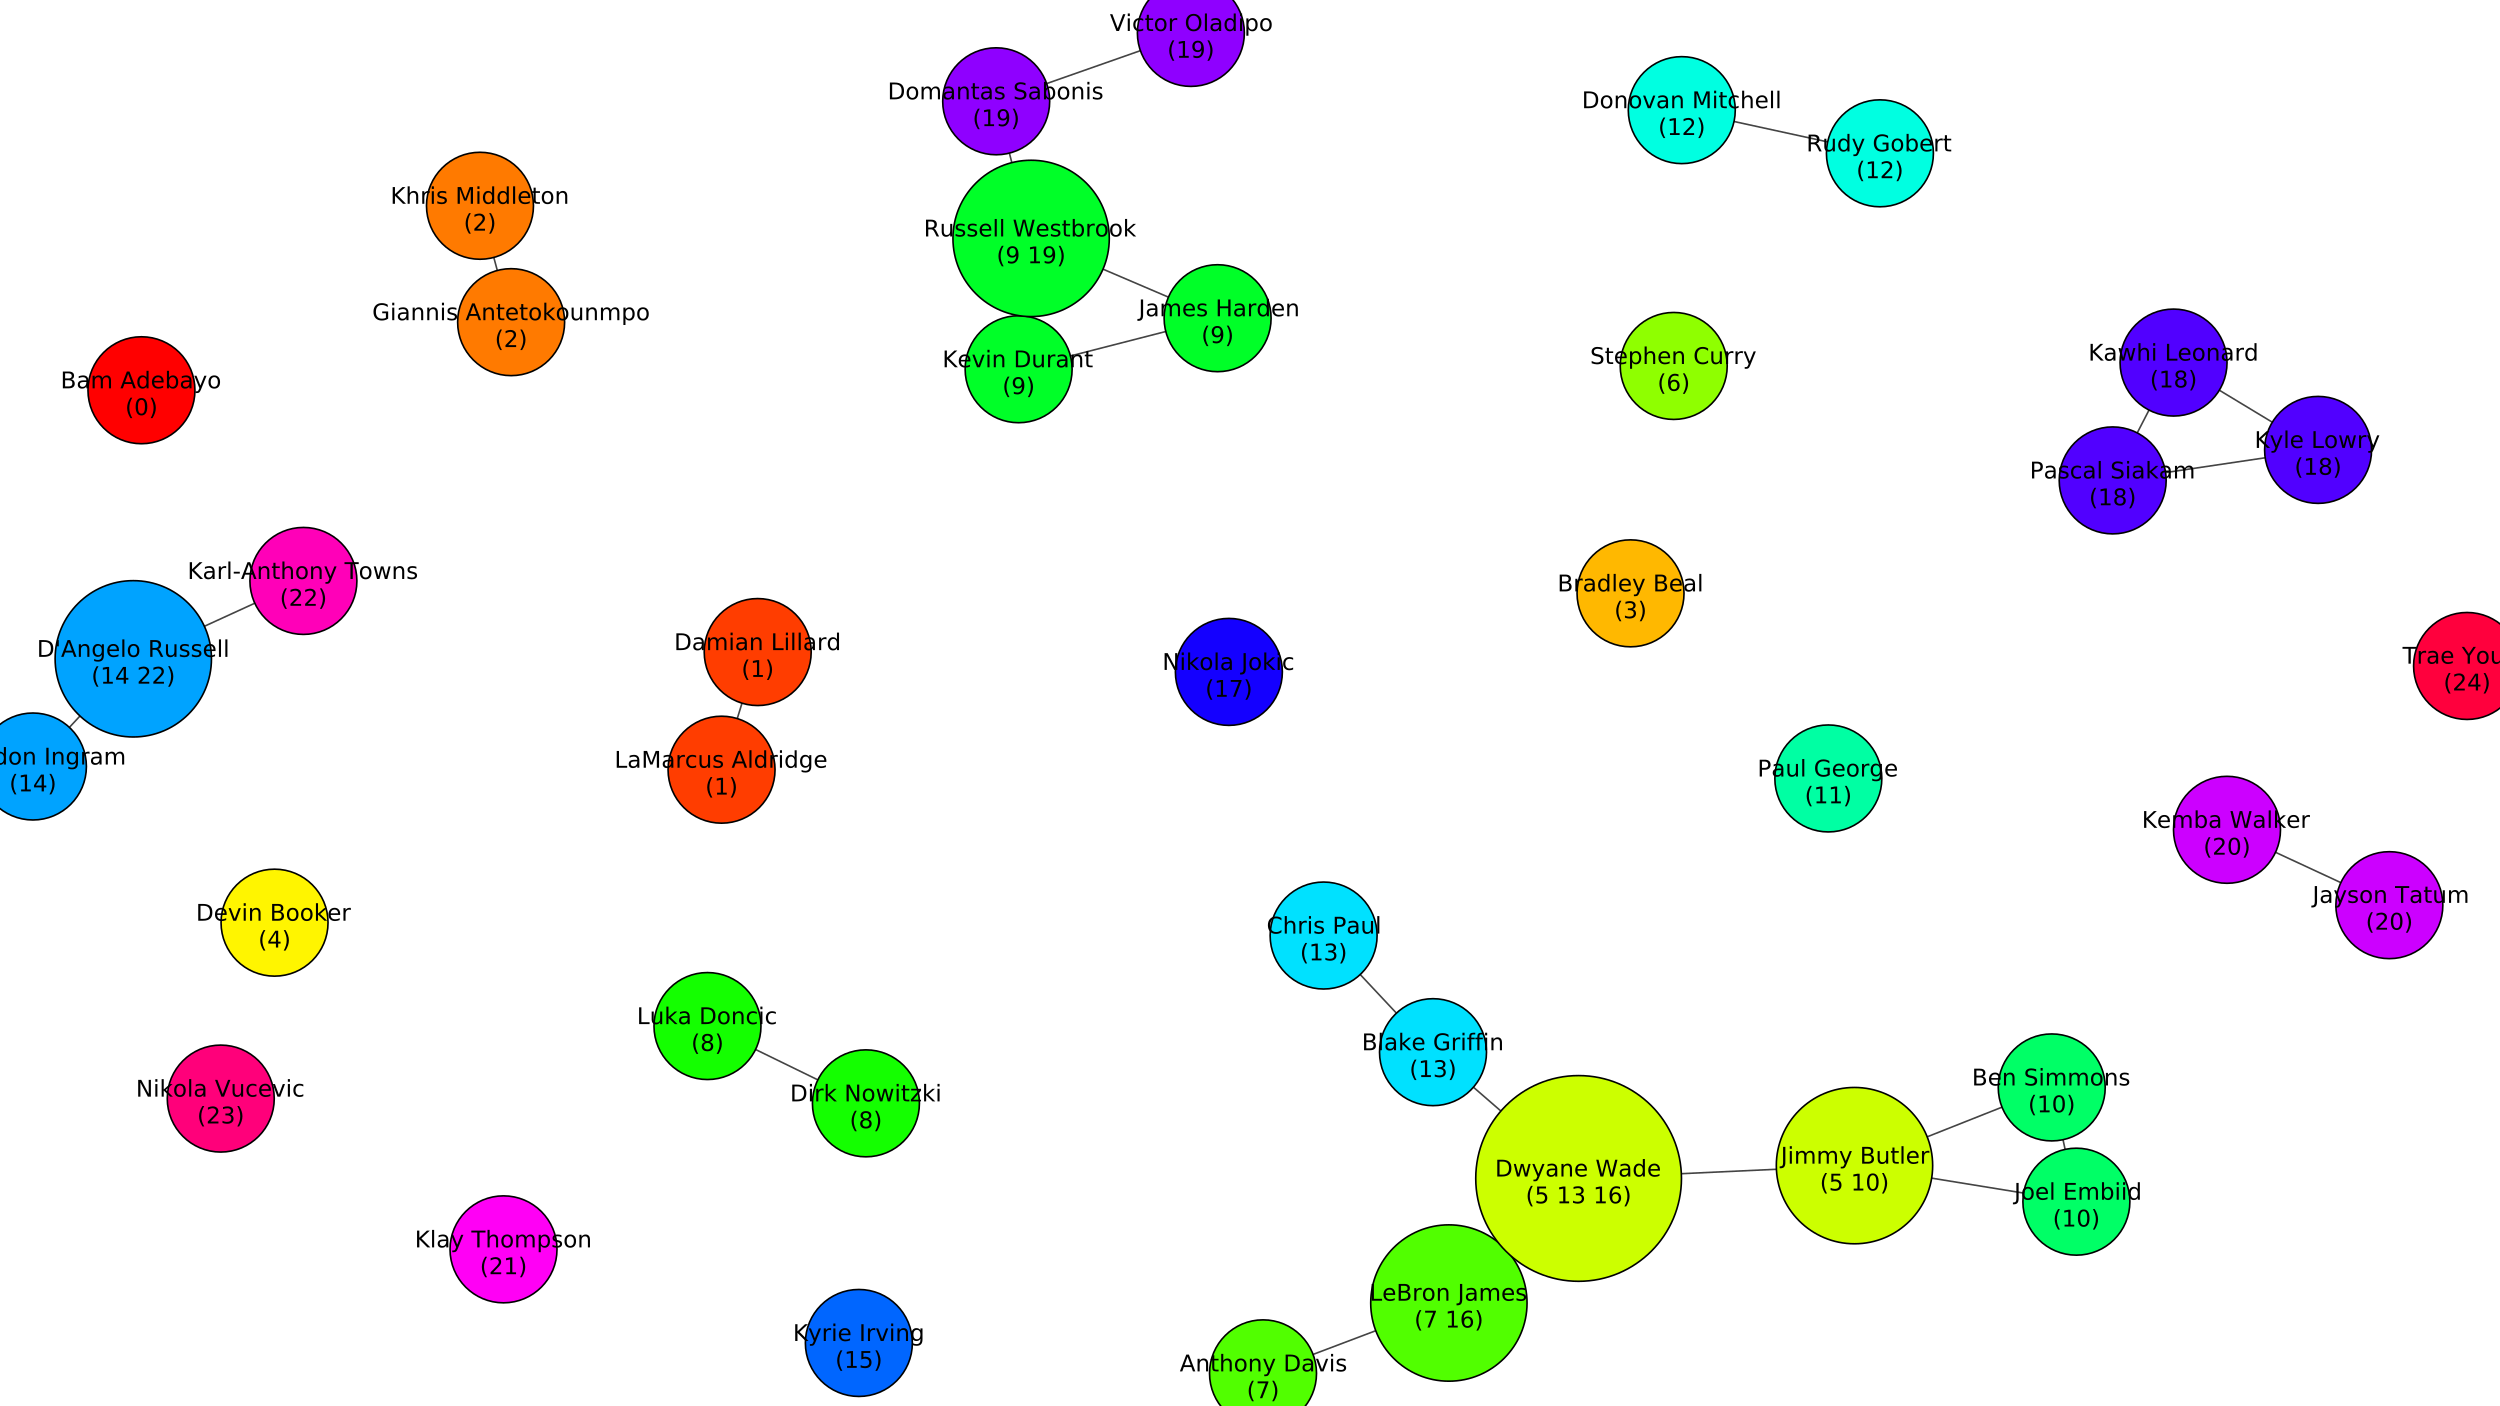 <?xml version="1.0" encoding="UTF-8"?>
<svg xmlns="http://www.w3.org/2000/svg" xmlns:xlink="http://www.w3.org/1999/xlink" width="1519.04pt" height="854.46pt" viewBox="0 0 1519.04 854.46" version="1.1">
<rect x="0" y="0" width="1519.04" height="854.46" fill="#333333" stroke="none"/>
<defs>
<g>
<symbol overflow="visible" id="glyph0-0">
<path style="stroke:none;" d="M 0.703 2.469 L 0.703 -9.875 L 7.703 -9.875 L 7.703 2.469 Z M 1.484 1.703 L 6.922 1.703 L 6.922 -9.078 L 1.484 -9.078 Z M 1.484 1.703 "/>
</symbol>
<symbol overflow="visible" id="glyph0-1">
<path style="stroke:none;" d="M 2.75 -4.875 L 2.75 -1.141 L 4.969 -1.141 C 5.707 -1.141 6.254 -1.289 6.609 -1.594 C 6.973 -1.906 7.156 -2.379 7.156 -3.016 C 7.156 -3.648 6.973 -4.117 6.609 -4.422 C 6.254 -4.723 5.707 -4.875 4.969 -4.875 Z M 2.75 -9.078 L 2.75 -6 L 4.797 -6 C 5.473 -6 5.973 -6.125 6.297 -6.375 C 6.629 -6.625 6.797 -7.008 6.797 -7.531 C 6.797 -8.051 6.629 -8.438 6.297 -8.688 C 5.973 -8.945 5.473 -9.078 4.797 -9.078 Z M 1.375 -10.203 L 4.906 -10.203 C 5.957 -10.203 6.766 -9.984 7.328 -9.547 C 7.898 -9.109 8.188 -8.488 8.188 -7.688 C 8.188 -7.062 8.039 -6.562 7.75 -6.188 C 7.457 -5.82 7.031 -5.594 6.469 -5.5 C 7.145 -5.352 7.672 -5.047 8.047 -4.578 C 8.422 -4.117 8.609 -3.547 8.609 -2.859 C 8.609 -1.941 8.297 -1.234 7.672 -0.734 C 7.055 -0.242 6.176 0 5.031 0 L 1.375 0 Z M 1.375 -10.203 "/>
</symbol>
<symbol overflow="visible" id="glyph0-2">
<path style="stroke:none;" d="M 4.797 -3.844 C 3.785 -3.844 3.082 -3.727 2.688 -3.5 C 2.289 -3.27 2.094 -2.875 2.094 -2.312 C 2.094 -1.863 2.238 -1.508 2.531 -1.25 C 2.832 -0.988 3.234 -0.859 3.734 -0.859 C 4.43 -0.859 4.988 -1.102 5.406 -1.594 C 5.832 -2.094 6.047 -2.75 6.047 -3.562 L 6.047 -3.844 Z M 7.312 -4.375 L 7.312 0 L 6.047 0 L 6.047 -1.156 C 5.766 -0.695 5.406 -0.352 4.969 -0.125 C 4.539 0.094 4.02 0.203 3.406 0.203 C 2.625 0.203 2 -0.016 1.531 -0.453 C 1.07 -0.898 0.844 -1.492 0.844 -2.234 C 0.844 -3.086 1.129 -3.734 1.703 -4.172 C 2.285 -4.609 3.145 -4.828 4.281 -4.828 L 6.047 -4.828 L 6.047 -4.953 C 6.047 -5.535 5.852 -5.984 5.469 -6.297 C 5.094 -6.617 4.562 -6.781 3.875 -6.781 C 3.438 -6.781 3.008 -6.723 2.594 -6.609 C 2.176 -6.504 1.781 -6.348 1.406 -6.141 L 1.406 -7.312 C 1.863 -7.488 2.305 -7.617 2.734 -7.703 C 3.172 -7.797 3.594 -7.844 4 -7.844 C 5.113 -7.844 5.941 -7.555 6.484 -6.984 C 7.035 -6.41 7.312 -5.539 7.312 -4.375 Z M 7.312 -4.375 "/>
</symbol>
<symbol overflow="visible" id="glyph0-3">
<path style="stroke:none;" d="M 7.281 -6.188 C 7.594 -6.75 7.969 -7.164 8.406 -7.438 C 8.844 -7.707 9.359 -7.844 9.953 -7.844 C 10.754 -7.844 11.367 -7.562 11.797 -7 C 12.234 -6.445 12.453 -5.656 12.453 -4.625 L 12.453 0 L 11.188 0 L 11.188 -4.578 C 11.188 -5.316 11.055 -5.863 10.797 -6.219 C 10.535 -6.57 10.141 -6.75 9.609 -6.75 C 8.953 -6.75 8.438 -6.531 8.062 -6.094 C 7.688 -5.664 7.5 -5.078 7.5 -4.328 L 7.5 0 L 6.234 0 L 6.234 -4.578 C 6.234 -5.316 6.102 -5.863 5.844 -6.219 C 5.582 -6.57 5.18 -6.75 4.641 -6.75 C 3.992 -6.75 3.477 -6.531 3.094 -6.094 C 2.719 -5.656 2.531 -5.066 2.531 -4.328 L 2.531 0 L 1.266 0 L 1.266 -7.656 L 2.531 -7.656 L 2.531 -6.469 C 2.82 -6.938 3.164 -7.281 3.562 -7.5 C 3.969 -7.727 4.445 -7.844 5 -7.844 C 5.551 -7.844 6.02 -7.703 6.406 -7.422 C 6.801 -7.141 7.094 -6.727 7.281 -6.188 Z M 7.281 -6.188 "/>
</symbol>
<symbol overflow="visible" id="glyph0-4">
<path style="stroke:none;" d=""/>
</symbol>
<symbol overflow="visible" id="glyph0-5">
<path style="stroke:none;" d="M 4.781 -8.844 L 2.906 -3.766 L 6.672 -3.766 Z M 4 -10.203 L 5.578 -10.203 L 9.469 0 L 8.031 0 L 7.094 -2.625 L 2.5 -2.625 L 1.562 0 L 0.109 0 Z M 4 -10.203 "/>
</symbol>
<symbol overflow="visible" id="glyph0-6">
<path style="stroke:none;" d="M 6.359 -6.5 L 6.359 -10.641 L 7.609 -10.641 L 7.609 0 L 6.359 0 L 6.359 -1.156 C 6.098 -0.695 5.766 -0.352 5.359 -0.125 C 4.953 0.094 4.469 0.203 3.906 0.203 C 2.977 0.203 2.223 -0.164 1.641 -0.906 C 1.055 -1.645 0.766 -2.617 0.766 -3.828 C 0.766 -5.023 1.055 -5.992 1.641 -6.734 C 2.223 -7.473 2.977 -7.844 3.906 -7.844 C 4.469 -7.844 4.953 -7.727 5.359 -7.5 C 5.766 -7.281 6.098 -6.945 6.359 -6.5 Z M 2.078 -3.828 C 2.078 -2.898 2.266 -2.172 2.641 -1.641 C 3.023 -1.117 3.551 -0.859 4.219 -0.859 C 4.875 -0.859 5.395 -1.117 5.781 -1.641 C 6.164 -2.172 6.359 -2.898 6.359 -3.828 C 6.359 -4.742 6.164 -5.461 5.781 -5.984 C 5.395 -6.516 4.875 -6.781 4.219 -6.781 C 3.551 -6.781 3.023 -6.516 2.641 -5.984 C 2.266 -5.461 2.078 -4.742 2.078 -3.828 Z M 2.078 -3.828 "/>
</symbol>
<symbol overflow="visible" id="glyph0-7">
<path style="stroke:none;" d="M 7.875 -4.141 L 7.875 -3.531 L 2.078 -3.531 C 2.141 -2.664 2.398 -2.004 2.859 -1.547 C 3.328 -1.098 3.977 -0.875 4.812 -0.875 C 5.301 -0.875 5.77 -0.93 6.219 -1.047 C 6.676 -1.16 7.129 -1.336 7.578 -1.578 L 7.578 -0.391 C 7.117 -0.203 6.648 -0.055 6.172 0.047 C 5.703 0.148 5.227 0.203 4.75 0.203 C 3.52 0.203 2.547 -0.148 1.828 -0.859 C 1.117 -1.578 0.766 -2.539 0.766 -3.75 C 0.766 -5.008 1.102 -6.004 1.781 -6.734 C 2.457 -7.473 3.375 -7.844 4.531 -7.844 C 5.562 -7.844 6.375 -7.508 6.969 -6.844 C 7.57 -6.188 7.875 -5.285 7.875 -4.141 Z M 6.609 -4.516 C 6.598 -5.203 6.406 -5.75 6.031 -6.156 C 5.656 -6.57 5.16 -6.781 4.547 -6.781 C 3.836 -6.781 3.27 -6.578 2.844 -6.172 C 2.426 -5.773 2.188 -5.219 2.125 -4.5 Z M 6.609 -4.516 "/>
</symbol>
<symbol overflow="visible" id="glyph0-8">
<path style="stroke:none;" d="M 6.812 -3.828 C 6.812 -4.742 6.617 -5.461 6.234 -5.984 C 5.859 -6.516 5.336 -6.781 4.672 -6.781 C 4.004 -6.781 3.477 -6.516 3.094 -5.984 C 2.719 -5.461 2.531 -4.742 2.531 -3.828 C 2.531 -2.898 2.719 -2.172 3.094 -1.641 C 3.477 -1.117 4.004 -0.859 4.672 -0.859 C 5.336 -0.859 5.859 -1.117 6.234 -1.641 C 6.617 -2.172 6.812 -2.898 6.812 -3.828 Z M 2.531 -6.5 C 2.801 -6.945 3.133 -7.281 3.531 -7.5 C 3.938 -7.727 4.422 -7.844 4.984 -7.844 C 5.91 -7.844 6.664 -7.473 7.25 -6.734 C 7.832 -5.992 8.125 -5.023 8.125 -3.828 C 8.125 -2.617 7.832 -1.645 7.25 -0.906 C 6.664 -0.164 5.91 0.203 4.984 0.203 C 4.422 0.203 3.938 0.094 3.531 -0.125 C 3.133 -0.352 2.801 -0.695 2.531 -1.156 L 2.531 0 L 1.266 0 L 1.266 -10.641 L 2.531 -10.641 Z M 2.531 -6.5 "/>
</symbol>
<symbol overflow="visible" id="glyph0-9">
<path style="stroke:none;" d="M 4.5 0.719 C 4.145 1.625 3.797 2.211 3.453 2.484 C 3.117 2.766 2.672 2.906 2.109 2.906 L 1.109 2.906 L 1.109 1.859 L 1.844 1.859 C 2.188 1.859 2.453 1.773 2.641 1.609 C 2.836 1.453 3.051 1.066 3.281 0.453 L 3.516 -0.125 L 0.422 -7.656 L 1.75 -7.656 L 4.141 -1.672 L 6.531 -7.656 L 7.875 -7.656 Z M 4.5 0.719 "/>
</symbol>
<symbol overflow="visible" id="glyph0-10">
<path style="stroke:none;" d="M 4.281 -6.781 C 3.613 -6.781 3.082 -6.516 2.688 -5.984 C 2.289 -5.461 2.094 -4.742 2.094 -3.828 C 2.094 -2.91 2.285 -2.188 2.672 -1.656 C 3.066 -1.133 3.602 -0.875 4.281 -0.875 C 4.957 -0.875 5.488 -1.133 5.875 -1.656 C 6.27 -2.188 6.469 -2.91 6.469 -3.828 C 6.469 -4.734 6.27 -5.453 5.875 -5.984 C 5.488 -6.516 4.957 -6.781 4.281 -6.781 Z M 4.281 -7.844 C 5.375 -7.844 6.234 -7.484 6.859 -6.766 C 7.484 -6.055 7.797 -5.078 7.797 -3.828 C 7.797 -2.566 7.484 -1.578 6.859 -0.859 C 6.234 -0.148 5.375 0.203 4.281 0.203 C 3.188 0.203 2.328 -0.148 1.703 -0.859 C 1.078 -1.578 0.766 -2.566 0.766 -3.828 C 0.766 -5.078 1.078 -6.055 1.703 -6.766 C 2.328 -7.484 3.188 -7.844 4.281 -7.844 Z M 4.281 -7.844 "/>
</symbol>
<symbol overflow="visible" id="glyph0-11">
<path style="stroke:none;" d="M 4.344 -10.625 C 3.727 -9.57 3.27 -8.531 2.969 -7.5 C 2.676 -6.477 2.531 -5.441 2.531 -4.391 C 2.531 -3.336 2.68 -2.297 2.984 -1.266 C 3.285 -0.234 3.738 0.801 4.344 1.844 L 3.25 1.844 C 2.562 0.77 2.047 -0.281 1.703 -1.312 C 1.367 -2.344 1.203 -3.367 1.203 -4.391 C 1.203 -5.41 1.367 -6.438 1.703 -7.469 C 2.047 -8.5 2.562 -9.551 3.25 -10.625 Z M 4.344 -10.625 "/>
</symbol>
<symbol overflow="visible" id="glyph0-12">
<path style="stroke:none;" d="M 4.453 -9.297 C 3.742 -9.297 3.207 -8.945 2.844 -8.25 C 2.488 -7.551 2.312 -6.5 2.312 -5.094 C 2.312 -3.695 2.488 -2.645 2.844 -1.938 C 3.207 -1.238 3.742 -0.891 4.453 -0.891 C 5.172 -0.891 5.707 -1.238 6.062 -1.938 C 6.414 -2.645 6.594 -3.695 6.594 -5.094 C 6.594 -6.5 6.414 -7.551 6.062 -8.25 C 5.707 -8.945 5.172 -9.297 4.453 -9.297 Z M 4.453 -10.391 C 5.598 -10.391 6.473 -9.938 7.078 -9.031 C 7.68 -8.125 7.984 -6.812 7.984 -5.094 C 7.984 -3.375 7.68 -2.062 7.078 -1.156 C 6.473 -0.25 5.598 0.203 4.453 0.203 C 3.305 0.203 2.43 -0.25 1.828 -1.156 C 1.223 -2.062 0.922 -3.375 0.922 -5.094 C 0.922 -6.812 1.223 -8.125 1.828 -9.031 C 2.43 -9.938 3.305 -10.391 4.453 -10.391 Z M 4.453 -10.391 "/>
</symbol>
<symbol overflow="visible" id="glyph0-13">
<path style="stroke:none;" d="M 1.125 -10.625 L 2.219 -10.625 C 2.895 -9.551 3.406 -8.5 3.75 -7.469 C 4.094 -6.438 4.266 -5.41 4.266 -4.391 C 4.266 -3.367 4.094 -2.344 3.75 -1.312 C 3.406 -0.281 2.895 0.77 2.219 1.844 L 1.125 1.844 C 1.727 0.801 2.176 -0.234 2.469 -1.266 C 2.77 -2.297 2.922 -3.336 2.922 -4.391 C 2.922 -5.441 2.77 -6.477 2.469 -7.5 C 2.176 -8.531 1.727 -9.57 1.125 -10.625 Z M 1.125 -10.625 "/>
</symbol>
<symbol overflow="visible" id="glyph0-14">
<path style="stroke:none;" d="M 1.375 -10.203 L 2.75 -10.203 L 2.75 -1.156 L 7.719 -1.156 L 7.719 0 L 1.375 0 Z M 1.375 -10.203 "/>
</symbol>
<symbol overflow="visible" id="glyph0-15">
<path style="stroke:none;" d="M 1.375 -10.203 L 3.438 -10.203 L 6.031 -3.266 L 8.656 -10.203 L 10.719 -10.203 L 10.719 0 L 9.359 0 L 9.359 -8.969 L 6.734 -1.969 L 5.344 -1.969 L 2.719 -8.969 L 2.719 0 L 1.375 0 Z M 1.375 -10.203 "/>
</symbol>
<symbol overflow="visible" id="glyph0-16">
<path style="stroke:none;" d="M 5.75 -6.484 C 5.613 -6.566 5.461 -6.625 5.297 -6.656 C 5.129 -6.695 4.945 -6.719 4.75 -6.719 C 4.031 -6.719 3.477 -6.484 3.094 -6.016 C 2.719 -5.555 2.531 -4.895 2.531 -4.031 L 2.531 0 L 1.266 0 L 1.266 -7.656 L 2.531 -7.656 L 2.531 -6.469 C 2.801 -6.938 3.145 -7.281 3.562 -7.5 C 3.988 -7.727 4.504 -7.844 5.109 -7.844 C 5.203 -7.844 5.301 -7.836 5.406 -7.828 C 5.508 -7.816 5.625 -7.797 5.75 -7.766 Z M 5.75 -6.484 "/>
</symbol>
<symbol overflow="visible" id="glyph0-17">
<path style="stroke:none;" d="M 6.828 -7.359 L 6.828 -6.188 C 6.473 -6.383 6.113 -6.531 5.75 -6.625 C 5.395 -6.727 5.035 -6.781 4.672 -6.781 C 3.859 -6.781 3.223 -6.52 2.766 -6 C 2.316 -5.477 2.094 -4.754 2.094 -3.828 C 2.094 -2.891 2.316 -2.16 2.766 -1.641 C 3.223 -1.129 3.859 -0.875 4.672 -0.875 C 5.035 -0.875 5.395 -0.922 5.75 -1.016 C 6.113 -1.109 6.473 -1.254 6.828 -1.453 L 6.828 -0.297 C 6.473 -0.129 6.109 -0.004 5.734 0.078 C 5.359 0.16 4.961 0.203 4.547 0.203 C 3.391 0.203 2.469 -0.156 1.781 -0.875 C 1.102 -1.602 0.766 -2.586 0.766 -3.828 C 0.766 -5.066 1.109 -6.047 1.797 -6.766 C 2.484 -7.484 3.426 -7.844 4.625 -7.844 C 5.008 -7.844 5.383 -7.801 5.75 -7.719 C 6.125 -7.645 6.484 -7.523 6.828 -7.359 Z M 6.828 -7.359 "/>
</symbol>
<symbol overflow="visible" id="glyph0-18">
<path style="stroke:none;" d="M 1.188 -3.016 L 1.188 -7.656 L 2.453 -7.656 L 2.453 -3.062 C 2.453 -2.344 2.594 -1.801 2.875 -1.438 C 3.156 -1.07 3.578 -0.891 4.141 -0.891 C 4.816 -0.891 5.352 -1.102 5.75 -1.531 C 6.145 -1.969 6.344 -2.562 6.344 -3.312 L 6.344 -7.656 L 7.609 -7.656 L 7.609 0 L 6.344 0 L 6.344 -1.172 C 6.039 -0.711 5.688 -0.367 5.281 -0.141 C 4.875 0.086 4.406 0.203 3.875 0.203 C 3 0.203 2.332 -0.066 1.875 -0.609 C 1.414 -1.16 1.188 -1.961 1.188 -3.016 Z M 4.359 -7.844 Z M 4.359 -7.844 "/>
</symbol>
<symbol overflow="visible" id="glyph0-19">
<path style="stroke:none;" d="M 6.203 -7.438 L 6.203 -6.234 C 5.848 -6.422 5.477 -6.555 5.094 -6.641 C 4.707 -6.734 4.312 -6.781 3.906 -6.781 C 3.281 -6.781 2.812 -6.688 2.5 -6.5 C 2.188 -6.312 2.031 -6.023 2.031 -5.641 C 2.031 -5.348 2.141 -5.117 2.359 -4.953 C 2.586 -4.785 3.039 -4.629 3.719 -4.484 L 4.141 -4.375 C 5.035 -4.188 5.672 -3.914 6.047 -3.562 C 6.422 -3.219 6.609 -2.734 6.609 -2.109 C 6.609 -1.398 6.328 -0.836 5.766 -0.422 C 5.203 -0.004 4.43 0.203 3.453 0.203 C 3.035 0.203 2.602 0.16 2.156 0.078 C 1.719 -0.004 1.254 -0.125 0.766 -0.281 L 0.766 -1.578 C 1.223 -1.336 1.676 -1.156 2.125 -1.031 C 2.582 -0.914 3.031 -0.859 3.469 -0.859 C 4.062 -0.859 4.516 -0.957 4.828 -1.156 C 5.148 -1.363 5.312 -1.648 5.312 -2.016 C 5.312 -2.359 5.195 -2.617 4.969 -2.797 C 4.738 -2.984 4.234 -3.16 3.453 -3.328 L 3.016 -3.438 C 2.242 -3.594 1.68 -3.844 1.328 -4.188 C 0.984 -4.531 0.812 -4.992 0.812 -5.578 C 0.812 -6.305 1.066 -6.863 1.578 -7.25 C 2.086 -7.645 2.812 -7.844 3.75 -7.844 C 4.219 -7.844 4.656 -7.805 5.062 -7.734 C 5.477 -7.672 5.859 -7.57 6.203 -7.438 Z M 6.203 -7.438 "/>
</symbol>
<symbol overflow="visible" id="glyph0-20">
<path style="stroke:none;" d="M 1.312 -10.641 L 2.578 -10.641 L 2.578 0 L 1.312 0 Z M 1.312 -10.641 "/>
</symbol>
<symbol overflow="visible" id="glyph0-21">
<path style="stroke:none;" d="M 1.312 -7.656 L 2.578 -7.656 L 2.578 0 L 1.312 0 Z M 1.312 -10.641 L 2.578 -10.641 L 2.578 -9.047 L 1.312 -9.047 Z M 1.312 -10.641 "/>
</symbol>
<symbol overflow="visible" id="glyph0-22">
<path style="stroke:none;" d="M 6.359 -3.922 C 6.359 -4.828 6.172 -5.531 5.797 -6.031 C 5.422 -6.531 4.895 -6.781 4.219 -6.781 C 3.539 -6.781 3.016 -6.531 2.641 -6.031 C 2.266 -5.531 2.078 -4.828 2.078 -3.922 C 2.078 -3.016 2.266 -2.305 2.641 -1.797 C 3.016 -1.297 3.539 -1.047 4.219 -1.047 C 4.895 -1.047 5.422 -1.297 5.797 -1.797 C 6.172 -2.305 6.359 -3.016 6.359 -3.922 Z M 7.609 -0.953 C 7.609 0.348 7.316 1.316 6.734 1.953 C 6.16 2.586 5.281 2.906 4.094 2.906 C 3.645 2.906 3.223 2.875 2.828 2.812 C 2.441 2.75 2.066 2.648 1.703 2.516 L 1.703 1.281 C 2.066 1.488 2.426 1.641 2.781 1.734 C 3.145 1.828 3.516 1.875 3.891 1.875 C 4.711 1.875 5.328 1.656 5.734 1.219 C 6.148 0.789 6.359 0.145 6.359 -0.719 L 6.359 -1.344 C 6.098 -0.895 5.766 -0.555 5.359 -0.328 C 4.953 -0.109 4.469 0 3.906 0 C 2.969 0 2.207 -0.352 1.625 -1.062 C 1.051 -1.781 0.766 -2.734 0.766 -3.922 C 0.766 -5.098 1.051 -6.047 1.625 -6.766 C 2.207 -7.484 2.969 -7.844 3.906 -7.844 C 4.469 -7.844 4.953 -7.727 5.359 -7.5 C 5.766 -7.281 6.098 -6.945 6.359 -6.5 L 6.359 -7.656 L 7.609 -7.656 Z M 7.609 -0.953 "/>
</symbol>
<symbol overflow="visible" id="glyph0-23">
<path style="stroke:none;" d="M 1.734 -1.156 L 4 -1.156 L 4 -8.953 L 1.531 -8.453 L 1.531 -9.719 L 3.984 -10.203 L 5.359 -10.203 L 5.359 -1.156 L 7.609 -1.156 L 7.609 0 L 1.734 0 Z M 1.734 -1.156 "/>
</symbol>
<symbol overflow="visible" id="glyph0-24">
<path style="stroke:none;" d="M 8.328 -1.453 L 8.328 -4.203 L 6.078 -4.203 L 6.078 -5.328 L 9.703 -5.328 L 9.703 -0.953 C 9.172 -0.578 8.582 -0.289 7.938 -0.094 C 7.289 0.102 6.602 0.203 5.875 0.203 C 4.281 0.203 3.031 -0.258 2.125 -1.188 C 1.227 -2.125 0.781 -3.426 0.781 -5.094 C 0.781 -6.758 1.227 -8.055 2.125 -8.984 C 3.031 -9.922 4.281 -10.391 5.875 -10.391 C 6.539 -10.391 7.172 -10.305 7.766 -10.141 C 8.367 -9.984 8.926 -9.742 9.438 -9.422 L 9.438 -7.953 C 8.926 -8.379 8.383 -8.703 7.812 -8.922 C 7.238 -9.141 6.633 -9.25 6 -9.25 C 4.75 -9.25 3.812 -8.898 3.188 -8.203 C 2.562 -7.516 2.25 -6.477 2.25 -5.094 C 2.25 -3.719 2.562 -2.68 3.188 -1.984 C 3.812 -1.285 4.75 -0.938 6 -0.938 C 6.488 -0.938 6.922 -0.977 7.297 -1.062 C 7.68 -1.145 8.023 -1.273 8.328 -1.453 Z M 8.328 -1.453 "/>
</symbol>
<symbol overflow="visible" id="glyph0-25">
<path style="stroke:none;" d="M 7.688 -4.625 L 7.688 0 L 6.422 0 L 6.422 -4.578 C 6.422 -5.305 6.281 -5.848 6 -6.203 C 5.719 -6.566 5.297 -6.75 4.734 -6.75 C 4.055 -6.75 3.52 -6.531 3.125 -6.094 C 2.727 -5.664 2.531 -5.078 2.531 -4.328 L 2.531 0 L 1.266 0 L 1.266 -7.656 L 2.531 -7.656 L 2.531 -6.469 C 2.832 -6.926 3.188 -7.27 3.594 -7.5 C 4.008 -7.727 4.484 -7.844 5.016 -7.844 C 5.891 -7.844 6.551 -7.566 7 -7.016 C 7.457 -6.473 7.688 -5.676 7.688 -4.625 Z M 7.688 -4.625 "/>
</symbol>
<symbol overflow="visible" id="glyph0-26">
<path style="stroke:none;" d="M 2.562 -9.828 L 2.562 -7.656 L 5.156 -7.656 L 5.156 -6.672 L 2.562 -6.672 L 2.562 -2.516 C 2.562 -1.898 2.645 -1.5 2.812 -1.312 C 2.988 -1.133 3.336 -1.047 3.859 -1.047 L 5.156 -1.047 L 5.156 0 L 3.859 0 C 2.891 0 2.219 -0.18 1.844 -0.547 C 1.477 -0.91 1.297 -1.566 1.297 -2.516 L 1.297 -6.672 L 0.375 -6.672 L 0.375 -7.656 L 1.297 -7.656 L 1.297 -9.828 Z M 2.562 -9.828 "/>
</symbol>
<symbol overflow="visible" id="glyph0-27">
<path style="stroke:none;" d="M 1.266 -10.641 L 2.531 -10.641 L 2.531 -4.359 L 6.297 -7.656 L 7.891 -7.656 L 3.828 -4.078 L 8.062 0 L 6.422 0 L 2.531 -3.734 L 2.531 0 L 1.266 0 Z M 1.266 -10.641 "/>
</symbol>
<symbol overflow="visible" id="glyph0-28">
<path style="stroke:none;" d="M 2.531 -1.156 L 2.531 2.906 L 1.266 2.906 L 1.266 -7.656 L 2.531 -7.656 L 2.531 -6.5 C 2.801 -6.945 3.133 -7.281 3.531 -7.5 C 3.938 -7.727 4.422 -7.844 4.984 -7.844 C 5.91 -7.844 6.664 -7.473 7.25 -6.734 C 7.832 -5.992 8.125 -5.023 8.125 -3.828 C 8.125 -2.617 7.832 -1.645 7.25 -0.906 C 6.664 -0.164 5.91 0.203 4.984 0.203 C 4.422 0.203 3.938 0.094 3.531 -0.125 C 3.133 -0.352 2.801 -0.695 2.531 -1.156 Z M 6.812 -3.828 C 6.812 -4.742 6.617 -5.461 6.234 -5.984 C 5.859 -6.516 5.336 -6.781 4.672 -6.781 C 4.004 -6.781 3.477 -6.516 3.094 -5.984 C 2.719 -5.461 2.531 -4.742 2.531 -3.828 C 2.531 -2.898 2.719 -2.172 3.094 -1.641 C 3.477 -1.117 4.004 -0.859 4.672 -0.859 C 5.336 -0.859 5.859 -1.117 6.234 -1.641 C 6.617 -2.172 6.812 -2.898 6.812 -3.828 Z M 6.812 -3.828 "/>
</symbol>
<symbol overflow="visible" id="glyph0-29">
<path style="stroke:none;" d="M 2.688 -1.156 L 7.5 -1.156 L 7.5 0 L 1.031 0 L 1.031 -1.156 C 1.551 -1.695 2.266 -2.426 3.172 -3.344 C 4.078 -4.258 4.645 -4.848 4.875 -5.109 C 5.312 -5.609 5.617 -6.031 5.797 -6.375 C 5.973 -6.719 6.062 -7.055 6.062 -7.391 C 6.062 -7.93 5.867 -8.375 5.484 -8.719 C 5.109 -9.062 4.613 -9.234 4 -9.234 C 3.57 -9.234 3.117 -9.156 2.641 -9 C 2.16 -8.852 1.645 -8.625 1.094 -8.312 L 1.094 -9.719 C 1.645 -9.938 2.16 -10.102 2.641 -10.219 C 3.129 -10.332 3.578 -10.391 3.984 -10.391 C 5.035 -10.391 5.875 -10.125 6.5 -9.594 C 7.133 -9.07 7.453 -8.367 7.453 -7.484 C 7.453 -7.055 7.375 -6.656 7.219 -6.281 C 7.062 -5.906 6.773 -5.461 6.359 -4.953 C 6.242 -4.828 5.879 -4.445 5.266 -3.812 C 4.66 -3.176 3.801 -2.289 2.688 -1.156 Z M 2.688 -1.156 "/>
</symbol>
<symbol overflow="visible" id="glyph0-30">
<path style="stroke:none;" d="M 5.688 -5.5 C 6.344 -5.363 6.852 -5.07 7.219 -4.625 C 7.594 -4.176 7.781 -3.625 7.781 -2.969 C 7.781 -1.957 7.43 -1.176 6.734 -0.625 C 6.047 -0.07 5.066 0.203 3.797 0.203 C 3.367 0.203 2.926 0.156 2.469 0.062 C 2.02 -0.02 1.551 -0.145 1.062 -0.312 L 1.062 -1.641 C 1.445 -1.422 1.867 -1.254 2.328 -1.141 C 2.785 -1.023 3.258 -0.969 3.75 -0.969 C 4.613 -0.969 5.27 -1.133 5.719 -1.469 C 6.176 -1.812 6.406 -2.312 6.406 -2.969 C 6.406 -3.57 6.191 -4.039 5.766 -4.375 C 5.348 -4.719 4.766 -4.891 4.016 -4.891 L 2.828 -4.891 L 2.828 -6.016 L 4.078 -6.016 C 4.754 -6.016 5.27 -6.148 5.625 -6.422 C 5.988 -6.703 6.172 -7.098 6.172 -7.609 C 6.172 -8.129 5.984 -8.531 5.609 -8.812 C 5.242 -9.094 4.711 -9.234 4.016 -9.234 C 3.641 -9.234 3.234 -9.191 2.797 -9.109 C 2.367 -9.023 1.895 -8.895 1.375 -8.719 L 1.375 -9.953 C 1.895 -10.098 2.383 -10.207 2.844 -10.281 C 3.301 -10.352 3.734 -10.391 4.141 -10.391 C 5.191 -10.391 6.02 -10.148 6.625 -9.672 C 7.238 -9.203 7.547 -8.562 7.547 -7.75 C 7.547 -7.176 7.383 -6.695 7.062 -6.312 C 6.738 -5.926 6.281 -5.656 5.688 -5.5 Z M 5.688 -5.5 "/>
</symbol>
<symbol overflow="visible" id="glyph0-31">
<path style="stroke:none;" d="M 2.75 -9.078 L 2.75 -1.141 L 4.422 -1.141 C 5.828 -1.141 6.859 -1.457 7.516 -2.094 C 8.172 -2.727 8.5 -3.734 8.5 -5.109 C 8.5 -6.484 8.172 -7.488 7.516 -8.125 C 6.859 -8.758 5.828 -9.078 4.422 -9.078 Z M 1.375 -10.203 L 4.219 -10.203 C 6.188 -10.203 7.633 -9.789 8.562 -8.969 C 9.488 -8.145 9.953 -6.859 9.953 -5.109 C 9.953 -3.348 9.488 -2.055 8.562 -1.234 C 7.633 -0.41 6.188 0 4.219 0 L 1.375 0 Z M 1.375 -10.203 "/>
</symbol>
<symbol overflow="visible" id="glyph0-32">
<path style="stroke:none;" d="M 0.422 -7.656 L 1.75 -7.656 L 4.141 -1.234 L 6.531 -7.656 L 7.875 -7.656 L 5 0 L 3.281 0 Z M 0.422 -7.656 "/>
</symbol>
<symbol overflow="visible" id="glyph0-33">
<path style="stroke:none;" d="M 5.297 -9 L 1.812 -3.562 L 5.297 -3.562 Z M 4.922 -10.203 L 6.672 -10.203 L 6.672 -3.562 L 8.125 -3.562 L 8.125 -2.406 L 6.672 -2.406 L 6.672 0 L 5.297 0 L 5.297 -2.406 L 0.688 -2.406 L 0.688 -3.734 Z M 4.922 -10.203 "/>
</symbol>
<symbol overflow="visible" id="glyph0-34">
<path style="stroke:none;" d="M 1.375 -10.203 L 2.75 -10.203 L 2.75 -0.719 C 2.75 0.52 2.516 1.414 2.047 1.969 C 1.586 2.52 0.836 2.797 -0.203 2.797 L -0.719 2.797 L -0.719 1.641 L -0.297 1.641 C 0.316 1.641 0.75 1.469 1 1.125 C 1.25 0.781 1.375 0.164 1.375 -0.719 Z M 1.375 -10.203 "/>
</symbol>
<symbol overflow="visible" id="glyph0-35">
<path style="stroke:none;" d="M 1.516 -10.203 L 6.938 -10.203 L 6.938 -9.047 L 2.781 -9.047 L 2.781 -6.547 C 2.977 -6.609 3.176 -6.656 3.375 -6.688 C 3.57 -6.727 3.773 -6.75 3.984 -6.75 C 5.117 -6.75 6.02 -6.438 6.688 -5.812 C 7.352 -5.188 7.688 -4.344 7.688 -3.281 C 7.688 -2.176 7.344 -1.316 6.656 -0.703 C 5.977 -0.098 5.016 0.203 3.766 0.203 C 3.336 0.203 2.898 0.164 2.453 0.094 C 2.016 0.02 1.555 -0.086 1.078 -0.234 L 1.078 -1.625 C 1.492 -1.406 1.922 -1.238 2.359 -1.125 C 2.797 -1.02 3.254 -0.969 3.734 -0.969 C 4.523 -0.969 5.148 -1.172 5.609 -1.578 C 6.066 -1.992 6.297 -2.562 6.297 -3.281 C 6.297 -3.988 6.066 -4.547 5.609 -4.953 C 5.148 -5.367 4.523 -5.578 3.734 -5.578 C 3.367 -5.578 3 -5.535 2.625 -5.453 C 2.258 -5.379 1.891 -5.254 1.516 -5.078 Z M 1.516 -10.203 "/>
</symbol>
<symbol overflow="visible" id="glyph0-36">
<path style="stroke:none;" d="M 7.5 -9.875 L 7.5 -8.531 C 6.969 -8.781 6.469 -8.961 6 -9.078 C 5.539 -9.203 5.094 -9.266 4.656 -9.266 C 3.906 -9.266 3.328 -9.117 2.922 -8.828 C 2.516 -8.535 2.312 -8.125 2.312 -7.594 C 2.312 -7.133 2.445 -6.789 2.719 -6.562 C 2.988 -6.332 3.504 -6.148 4.266 -6.016 L 5.094 -5.844 C 6.125 -5.645 6.883 -5.297 7.375 -4.797 C 7.863 -4.305 8.109 -3.645 8.109 -2.812 C 8.109 -1.82 7.773 -1.07 7.109 -0.562 C 6.453 -0.051 5.484 0.203 4.203 0.203 C 3.711 0.203 3.195 0.145 2.656 0.031 C 2.113 -0.07 1.551 -0.234 0.969 -0.453 L 0.969 -1.875 C 1.531 -1.562 2.078 -1.32 2.609 -1.156 C 3.148 -1 3.68 -0.922 4.203 -0.922 C 4.984 -0.922 5.586 -1.078 6.016 -1.391 C 6.453 -1.703 6.672 -2.145 6.672 -2.719 C 6.672 -3.219 6.516 -3.609 6.203 -3.891 C 5.898 -4.172 5.395 -4.383 4.688 -4.531 L 3.844 -4.688 C 2.812 -4.895 2.066 -5.219 1.609 -5.656 C 1.148 -6.094 0.922 -6.703 0.922 -7.484 C 0.922 -8.379 1.238 -9.086 1.875 -9.609 C 2.508 -10.129 3.383 -10.391 4.5 -10.391 C 4.977 -10.391 5.469 -10.344 5.969 -10.25 C 6.469 -10.164 6.977 -10.039 7.5 -9.875 Z M 7.5 -9.875 "/>
</symbol>
<symbol overflow="visible" id="glyph0-37">
<path style="stroke:none;" d="M 7.688 -4.625 L 7.688 0 L 6.422 0 L 6.422 -4.578 C 6.422 -5.305 6.281 -5.848 6 -6.203 C 5.719 -6.566 5.297 -6.75 4.734 -6.75 C 4.055 -6.75 3.52 -6.531 3.125 -6.094 C 2.727 -5.664 2.531 -5.078 2.531 -4.328 L 2.531 0 L 1.266 0 L 1.266 -10.641 L 2.531 -10.641 L 2.531 -6.469 C 2.832 -6.926 3.188 -7.27 3.594 -7.5 C 4.008 -7.727 4.484 -7.844 5.016 -7.844 C 5.891 -7.844 6.551 -7.566 7 -7.016 C 7.457 -6.473 7.688 -5.676 7.688 -4.625 Z M 7.688 -4.625 "/>
</symbol>
<symbol overflow="visible" id="glyph0-38">
<path style="stroke:none;" d="M 9.016 -9.422 L 9.016 -7.969 C 8.547 -8.395 8.047 -8.711 7.516 -8.922 C 6.992 -9.141 6.441 -9.25 5.859 -9.25 C 4.691 -9.25 3.797 -8.891 3.172 -8.172 C 2.555 -7.461 2.25 -6.438 2.25 -5.094 C 2.25 -3.75 2.555 -2.719 3.172 -2 C 3.797 -1.289 4.691 -0.938 5.859 -0.938 C 6.441 -0.938 6.992 -1.039 7.516 -1.25 C 8.047 -1.469 8.547 -1.797 9.016 -2.234 L 9.016 -0.781 C 8.535 -0.457 8.023 -0.211 7.484 -0.047 C 6.941 0.117 6.367 0.203 5.766 0.203 C 4.223 0.203 3.004 -0.27 2.109 -1.219 C 1.223 -2.164 0.781 -3.457 0.781 -5.094 C 0.781 -6.727 1.223 -8.02 2.109 -8.969 C 3.004 -9.914 4.223 -10.391 5.766 -10.391 C 6.379 -10.391 6.957 -10.305 7.5 -10.141 C 8.039 -9.984 8.547 -9.742 9.016 -9.422 Z M 9.016 -9.422 "/>
</symbol>
<symbol overflow="visible" id="glyph0-39">
<path style="stroke:none;" d="M 4.625 -5.656 C 4 -5.656 3.504 -5.441 3.141 -5.016 C 2.785 -4.586 2.609 -4.008 2.609 -3.281 C 2.609 -2.539 2.785 -1.957 3.141 -1.531 C 3.504 -1.102 4 -0.891 4.625 -0.891 C 5.238 -0.891 5.727 -1.102 6.094 -1.531 C 6.457 -1.957 6.641 -2.539 6.641 -3.281 C 6.641 -4.008 6.457 -4.586 6.094 -5.016 C 5.727 -5.441 5.238 -5.656 4.625 -5.656 Z M 7.359 -9.984 L 7.359 -8.719 C 7.016 -8.883 6.664 -9.008 6.312 -9.094 C 5.957 -9.188 5.609 -9.234 5.266 -9.234 C 4.348 -9.234 3.648 -8.926 3.172 -8.312 C 2.691 -7.695 2.422 -6.766 2.359 -5.516 C 2.617 -5.91 2.953 -6.211 3.359 -6.422 C 3.766 -6.641 4.211 -6.75 4.703 -6.75 C 5.723 -6.75 6.531 -6.438 7.125 -5.812 C 7.727 -5.188 8.031 -4.344 8.031 -3.281 C 8.031 -2.227 7.719 -1.383 7.094 -0.75 C 6.477 -0.113 5.656 0.203 4.625 0.203 C 3.438 0.203 2.531 -0.25 1.906 -1.156 C 1.289 -2.062 0.984 -3.375 0.984 -5.094 C 0.984 -6.707 1.363 -7.992 2.125 -8.953 C 2.895 -9.91 3.922 -10.391 5.203 -10.391 C 5.555 -10.391 5.906 -10.352 6.25 -10.281 C 6.602 -10.219 6.973 -10.117 7.359 -9.984 Z M 7.359 -9.984 "/>
</symbol>
<symbol overflow="visible" id="glyph0-40">
<path style="stroke:none;" d="M 1.156 -10.203 L 7.719 -10.203 L 7.719 -9.625 L 4 0 L 2.562 0 L 6.047 -9.047 L 1.156 -9.047 Z M 1.156 -10.203 "/>
</symbol>
<symbol overflow="visible" id="glyph0-41">
<path style="stroke:none;" d="M 4.453 -4.844 C 3.797 -4.844 3.281 -4.664 2.906 -4.312 C 2.531 -3.969 2.344 -3.488 2.344 -2.875 C 2.344 -2.258 2.531 -1.773 2.906 -1.422 C 3.281 -1.066 3.797 -0.891 4.453 -0.891 C 5.109 -0.891 5.625 -1.066 6 -1.422 C 6.375 -1.773 6.562 -2.258 6.562 -2.875 C 6.562 -3.488 6.375 -3.969 6 -4.312 C 5.625 -4.664 5.109 -4.844 4.453 -4.844 Z M 3.062 -5.438 C 2.477 -5.582 2.02 -5.859 1.688 -6.266 C 1.352 -6.672 1.188 -7.164 1.188 -7.75 C 1.188 -8.562 1.477 -9.203 2.062 -9.672 C 2.645 -10.148 3.441 -10.391 4.453 -10.391 C 5.461 -10.391 6.258 -10.148 6.844 -9.672 C 7.426 -9.203 7.719 -8.562 7.719 -7.75 C 7.719 -7.164 7.551 -6.672 7.219 -6.266 C 6.883 -5.859 6.426 -5.582 5.844 -5.438 C 6.508 -5.281 7.023 -4.973 7.391 -4.516 C 7.766 -4.066 7.953 -3.52 7.953 -2.875 C 7.953 -1.883 7.648 -1.125 7.047 -0.594 C 6.441 -0.062 5.578 0.203 4.453 0.203 C 3.328 0.203 2.461 -0.062 1.859 -0.594 C 1.254 -1.125 0.953 -1.883 0.953 -2.875 C 0.953 -3.52 1.141 -4.066 1.516 -4.516 C 1.891 -4.973 2.406 -5.281 3.062 -5.438 Z M 2.562 -7.609 C 2.562 -7.086 2.727 -6.676 3.062 -6.375 C 3.395 -6.082 3.859 -5.938 4.453 -5.938 C 5.047 -5.938 5.508 -6.082 5.844 -6.375 C 6.176 -6.676 6.344 -7.086 6.344 -7.609 C 6.344 -8.141 6.176 -8.551 5.844 -8.844 C 5.508 -9.145 5.047 -9.297 4.453 -9.297 C 3.859 -9.297 3.395 -9.145 3.062 -8.844 C 2.727 -8.551 2.562 -8.141 2.562 -7.609 Z M 2.562 -7.609 "/>
</symbol>
<symbol overflow="visible" id="glyph0-42">
<path style="stroke:none;" d="M 1.375 -10.203 L 2.75 -10.203 L 2.75 -5.891 L 7.328 -10.203 L 9.109 -10.203 L 4.047 -5.453 L 9.469 0 L 7.656 0 L 2.75 -4.922 L 2.75 0 L 1.375 0 Z M 1.375 -10.203 "/>
</symbol>
<symbol overflow="visible" id="glyph0-43">
<path style="stroke:none;" d="M 1.531 -0.219 L 1.531 -1.469 C 1.883 -1.301 2.238 -1.176 2.594 -1.094 C 2.945 -1.008 3.297 -0.969 3.641 -0.969 C 4.547 -0.969 5.238 -1.27 5.719 -1.875 C 6.207 -2.488 6.484 -3.422 6.547 -4.672 C 6.285 -4.285 5.953 -3.984 5.547 -3.766 C 5.141 -3.555 4.691 -3.453 4.203 -3.453 C 3.18 -3.453 2.367 -3.758 1.766 -4.375 C 1.172 -5 0.875 -5.848 0.875 -6.922 C 0.875 -7.961 1.18 -8.801 1.797 -9.438 C 2.422 -10.07 3.25 -10.391 4.281 -10.391 C 5.469 -10.391 6.367 -9.938 6.984 -9.031 C 7.609 -8.125 7.922 -6.812 7.922 -5.094 C 7.922 -3.488 7.539 -2.203 6.781 -1.234 C 6.02 -0.273 4.992 0.203 3.703 0.203 C 3.348 0.203 2.992 0.164 2.641 0.094 C 2.285 0.031 1.914 -0.07 1.531 -0.219 Z M 4.281 -4.547 C 4.906 -4.547 5.395 -4.754 5.75 -5.172 C 6.113 -5.598 6.297 -6.18 6.297 -6.922 C 6.297 -7.648 6.113 -8.227 5.75 -8.656 C 5.395 -9.082 4.906 -9.297 4.281 -9.297 C 3.664 -9.297 3.176 -9.082 2.812 -8.656 C 2.445 -8.227 2.266 -7.648 2.266 -6.922 C 2.266 -6.18 2.445 -5.598 2.812 -5.172 C 3.176 -4.754 3.664 -4.547 4.281 -4.547 Z M 4.281 -4.547 "/>
</symbol>
<symbol overflow="visible" id="glyph0-44">
<path style="stroke:none;" d="M 1.375 -10.203 L 7.828 -10.203 L 7.828 -9.047 L 2.75 -9.047 L 2.75 -6.016 L 7.609 -6.016 L 7.609 -4.859 L 2.75 -4.859 L 2.75 -1.156 L 7.953 -1.156 L 7.953 0 L 1.375 0 Z M 1.375 -10.203 "/>
</symbol>
<symbol overflow="visible" id="glyph0-45">
<path style="stroke:none;" d="M 2.75 -9.078 L 2.75 -5.234 L 4.484 -5.234 C 5.129 -5.234 5.629 -5.398 5.984 -5.734 C 6.336 -6.066 6.516 -6.539 6.516 -7.156 C 6.516 -7.77 6.336 -8.242 5.984 -8.578 C 5.629 -8.91 5.129 -9.078 4.484 -9.078 Z M 1.375 -10.203 L 4.484 -10.203 C 5.629 -10.203 6.492 -9.941 7.078 -9.422 C 7.672 -8.91 7.969 -8.156 7.969 -7.156 C 7.969 -6.145 7.672 -5.383 7.078 -4.875 C 6.492 -4.363 5.629 -4.109 4.484 -4.109 L 2.75 -4.109 L 2.75 0 L 1.375 0 Z M 1.375 -10.203 "/>
</symbol>
<symbol overflow="visible" id="glyph0-46">
<path style="stroke:none;" d="M 6.219 -4.781 C 6.508 -4.688 6.797 -4.473 7.078 -4.141 C 7.359 -3.816 7.641 -3.367 7.922 -2.797 L 9.328 0 L 7.844 0 L 6.531 -2.625 C 6.195 -3.301 5.867 -3.75 5.547 -3.969 C 5.234 -4.195 4.805 -4.312 4.266 -4.312 L 2.75 -4.312 L 2.75 0 L 1.375 0 L 1.375 -10.203 L 4.484 -10.203 C 5.648 -10.203 6.52 -9.957 7.094 -9.469 C 7.676 -8.988 7.969 -8.254 7.969 -7.266 C 7.969 -6.617 7.816 -6.082 7.516 -5.656 C 7.211 -5.238 6.781 -4.945 6.219 -4.781 Z M 2.75 -9.078 L 2.75 -5.453 L 4.484 -5.453 C 5.148 -5.453 5.656 -5.602 6 -5.906 C 6.344 -6.219 6.516 -6.672 6.516 -7.266 C 6.516 -7.859 6.344 -8.305 6 -8.609 C 5.656 -8.922 5.148 -9.078 4.484 -9.078 Z M 2.75 -9.078 "/>
</symbol>
<symbol overflow="visible" id="glyph0-47">
<path style="stroke:none;" d="M 5.203 -10.641 L 5.203 -9.594 L 4 -9.594 C 3.539 -9.594 3.223 -9.5 3.047 -9.312 C 2.879 -9.133 2.797 -8.805 2.797 -8.328 L 2.797 -7.656 L 4.859 -7.656 L 4.859 -6.672 L 2.797 -6.672 L 2.797 0 L 1.531 0 L 1.531 -6.672 L 0.328 -6.672 L 0.328 -7.656 L 1.531 -7.656 L 1.531 -8.188 C 1.531 -9.039 1.727 -9.66 2.125 -10.047 C 2.52 -10.441 3.145 -10.641 4 -10.641 Z M 5.203 -10.641 "/>
</symbol>
<symbol overflow="visible" id="glyph0-48">
<path style="stroke:none;" d="M 1.375 -10.203 L 2.75 -10.203 L 2.75 -6.016 L 7.766 -6.016 L 7.766 -10.203 L 9.156 -10.203 L 9.156 0 L 7.766 0 L 7.766 -4.859 L 2.75 -4.859 L 2.75 0 L 1.375 0 Z M 1.375 -10.203 "/>
</symbol>
<symbol overflow="visible" id="glyph0-49">
<path style="stroke:none;" d="M 1.375 -10.203 L 2.75 -10.203 L 2.75 0 L 1.375 0 Z M 1.375 -10.203 "/>
</symbol>
<symbol overflow="visible" id="glyph0-50">
<path style="stroke:none;" d="M 1.375 -10.203 L 3.234 -10.203 L 7.766 -1.672 L 7.766 -10.203 L 9.094 -10.203 L 9.094 0 L 7.234 0 L 2.719 -8.531 L 2.719 0 L 1.375 0 Z M 1.375 -10.203 "/>
</symbol>
<symbol overflow="visible" id="glyph0-51">
<path style="stroke:none;" d="M 0.594 -7.656 L 1.844 -7.656 L 3.422 -1.688 L 4.984 -7.656 L 6.469 -7.656 L 8.047 -1.688 L 9.609 -7.656 L 10.859 -7.656 L 8.859 0 L 7.375 0 L 5.734 -6.281 L 4.078 0 L 2.594 0 Z M 0.594 -7.656 "/>
</symbol>
<symbol overflow="visible" id="glyph0-52">
<path style="stroke:none;" d="M 0.766 -7.656 L 6.75 -7.656 L 6.75 -6.516 L 2.016 -1 L 6.75 -1 L 6.75 0 L 0.609 0 L 0.609 -1.156 L 5.328 -6.656 L 0.766 -6.656 Z M 0.766 -7.656 "/>
</symbol>
<symbol overflow="visible" id="glyph0-53">
<path style="stroke:none;" d="M 4 0 L 0.109 -10.203 L 1.547 -10.203 L 4.781 -1.609 L 8.031 -10.203 L 9.469 -10.203 L 5.578 0 Z M 4 0 "/>
</symbol>
<symbol overflow="visible" id="glyph0-54">
<path style="stroke:none;" d="M 5.516 -9.266 C 4.516 -9.266 3.719 -8.891 3.125 -8.141 C 2.539 -7.398 2.25 -6.383 2.25 -5.094 C 2.25 -3.812 2.539 -2.797 3.125 -2.047 C 3.719 -1.297 4.516 -0.922 5.516 -0.922 C 6.516 -0.922 7.305 -1.297 7.891 -2.047 C 8.484 -2.797 8.781 -3.812 8.781 -5.094 C 8.781 -6.383 8.484 -7.398 7.891 -8.141 C 7.305 -8.891 6.516 -9.266 5.516 -9.266 Z M 5.516 -10.391 C 6.941 -10.391 8.082 -9.91 8.938 -8.953 C 9.801 -7.992 10.234 -6.707 10.234 -5.094 C 10.234 -3.488 9.801 -2.203 8.938 -1.234 C 8.082 -0.273 6.941 0.203 5.516 0.203 C 4.078 0.203 2.926 -0.273 2.062 -1.234 C 1.207 -2.191 0.781 -3.477 0.781 -5.094 C 0.781 -6.707 1.207 -7.992 2.062 -8.953 C 2.926 -9.91 4.078 -10.391 5.516 -10.391 Z M 5.516 -10.391 "/>
</symbol>
<symbol overflow="visible" id="glyph0-55">
<path style="stroke:none;" d="M 2.516 -10.203 L 2.516 -6.406 L 1.344 -6.406 L 1.344 -10.203 Z M 2.516 -10.203 "/>
</symbol>
<symbol overflow="visible" id="glyph0-56">
<path style="stroke:none;" d="M -0.047 -10.203 L 8.594 -10.203 L 8.594 -9.047 L 4.969 -9.047 L 4.969 0 L 3.578 0 L 3.578 -9.047 L -0.047 -9.047 Z M -0.047 -10.203 "/>
</symbol>
<symbol overflow="visible" id="glyph0-57">
<path style="stroke:none;" d="M 0.688 -4.391 L 4.375 -4.391 L 4.375 -3.281 L 0.688 -3.281 Z M 0.688 -4.391 "/>
</symbol>
<symbol overflow="visible" id="glyph0-58">
<path style="stroke:none;" d="M 0.469 -10.203 L 1.859 -10.203 L 4 -1.578 L 6.141 -10.203 L 7.703 -10.203 L 9.844 -1.578 L 11.984 -10.203 L 13.391 -10.203 L 10.828 0 L 9.078 0 L 6.938 -8.859 L 4.766 0 L 3.016 0 Z M 0.469 -10.203 "/>
</symbol>
<symbol overflow="visible" id="glyph0-59">
<path style="stroke:none;" d="M -0.031 -10.203 L 1.453 -10.203 L 4.281 -6.016 L 7.094 -10.203 L 8.578 -10.203 L 4.969 -4.859 L 4.969 0 L 3.578 0 L 3.578 -4.859 Z M -0.031 -10.203 "/>
</symbol>
</g>
</defs>
<g id="surface51">
<path style=" stroke:none;fill-rule:nonzero;fill:rgb(100%,100%,100%);fill-opacity:1;" d="M 0 0 L 1519.039 0 L 1519.039 854.461 L 0 854.461 Z M 0 0 "/>
<path style="fill:none;stroke-width:1;stroke-linecap:butt;stroke-linejoin:miter;stroke:rgb(26.667%,26.667%,26.667%);stroke-opacity:1;stroke-miterlimit:10;" d="M 438.426 467.676 L 460.395 396.199 "/>
<path style="fill:none;stroke-width:1;stroke-linecap:butt;stroke-linejoin:miter;stroke:rgb(26.667%,26.667%,26.667%);stroke-opacity:1;stroke-miterlimit:10;" d="M 310.57 195.746 L 291.645 125.031 "/>
<path style="fill:none;stroke-width:1;stroke-linecap:butt;stroke-linejoin:miter;stroke:rgb(26.667%,26.667%,26.667%);stroke-opacity:1;stroke-miterlimit:10;" d="M 429.875 623.445 L 526.148 670.402 "/>
<path style="fill:none;stroke-width:1;stroke-linecap:butt;stroke-linejoin:miter;stroke:rgb(26.667%,26.667%,26.667%);stroke-opacity:1;stroke-miterlimit:10;" d="M 618.938 224.352 L 739.836 193.344 "/>
<path style="fill:none;stroke-width:1;stroke-linecap:butt;stroke-linejoin:miter;stroke:rgb(26.667%,26.667%,26.667%);stroke-opacity:1;stroke-miterlimit:10;" d="M 618.938 224.352 L 626.523 144.867 "/>
<path style="fill:none;stroke-width:1;stroke-linecap:butt;stroke-linejoin:miter;stroke:rgb(26.667%,26.667%,26.667%);stroke-opacity:1;stroke-miterlimit:10;" d="M 1261.645 730.156 L 1246.668 660.738 "/>
<path style="fill:none;stroke-width:1;stroke-linecap:butt;stroke-linejoin:miter;stroke:rgb(26.667%,26.667%,26.667%);stroke-opacity:1;stroke-miterlimit:10;" d="M 1142.27 93.152 L 1021.875 66.918 "/>
<path style="fill:none;stroke-width:1;stroke-linecap:butt;stroke-linejoin:miter;stroke:rgb(26.667%,26.667%,26.667%);stroke-opacity:1;stroke-miterlimit:10;" d="M 739.836 193.344 L 626.523 144.867 "/>
<path style="fill:none;stroke-width:1;stroke-linecap:butt;stroke-linejoin:miter;stroke:rgb(26.667%,26.667%,26.667%);stroke-opacity:1;stroke-miterlimit:10;" d="M 20 465.734 L 80.988 400.309 "/>
<path style="fill:none;stroke-width:1;stroke-linecap:butt;stroke-linejoin:miter;stroke:rgb(26.667%,26.667%,26.667%);stroke-opacity:1;stroke-miterlimit:10;" d="M 880.363 791.734 L 959.184 716.043 "/>
<path style="fill:none;stroke-width:1;stroke-linecap:butt;stroke-linejoin:miter;stroke:rgb(26.667%,26.667%,26.667%);stroke-opacity:1;stroke-miterlimit:10;" d="M 1320.688 220.301 L 1408.508 273.367 "/>
<path style="fill:none;stroke-width:1;stroke-linecap:butt;stroke-linejoin:miter;stroke:rgb(26.667%,26.667%,26.667%);stroke-opacity:1;stroke-miterlimit:10;" d="M 1320.688 220.301 L 1283.707 291.902 "/>
<path style="fill:none;stroke-width:1;stroke-linecap:butt;stroke-linejoin:miter;stroke:rgb(26.667%,26.667%,26.667%);stroke-opacity:1;stroke-miterlimit:10;" d="M 1408.508 273.367 L 1283.707 291.902 "/>
<path style="fill:none;stroke-width:1;stroke-linecap:butt;stroke-linejoin:miter;stroke:rgb(26.667%,26.667%,26.667%);stroke-opacity:1;stroke-miterlimit:10;" d="M 1451.812 549.996 L 1353.164 504.203 "/>
<path style="fill:none;stroke-width:1;stroke-linecap:butt;stroke-linejoin:miter;stroke:rgb(26.667%,26.667%,26.667%);stroke-opacity:1;stroke-miterlimit:10;" d="M 767.434 834.461 L 880.363 791.734 "/>
<path style="fill:none;stroke-width:1;stroke-linecap:butt;stroke-linejoin:miter;stroke:rgb(26.667%,26.667%,26.667%);stroke-opacity:1;stroke-miterlimit:10;" d="M 1126.82 708.254 L 959.184 716.043 "/>
<path style="fill:none;stroke-width:1;stroke-linecap:butt;stroke-linejoin:miter;stroke:rgb(26.667%,26.667%,26.667%);stroke-opacity:1;stroke-miterlimit:10;" d="M 80.988 400.309 L 184.359 352.98 "/>
<path style="fill:none;stroke-width:1;stroke-linecap:butt;stroke-linejoin:miter;stroke:rgb(26.667%,26.667%,26.667%);stroke-opacity:1;stroke-miterlimit:10;" d="M 1126.82 708.254 L 1261.645 730.156 "/>
<path style="fill:none;stroke-width:1;stroke-linecap:butt;stroke-linejoin:miter;stroke:rgb(26.667%,26.667%,26.667%);stroke-opacity:1;stroke-miterlimit:10;" d="M 1126.82 708.254 L 1246.668 660.738 "/>
<path style="fill:none;stroke-width:1;stroke-linecap:butt;stroke-linejoin:miter;stroke:rgb(26.667%,26.667%,26.667%);stroke-opacity:1;stroke-miterlimit:10;" d="M 870.723 639.316 L 804.254 568.445 "/>
<path style="fill:none;stroke-width:1;stroke-linecap:butt;stroke-linejoin:miter;stroke:rgb(26.667%,26.667%,26.667%);stroke-opacity:1;stroke-miterlimit:10;" d="M 723.594 20 L 605.305 61.543 "/>
<path style="fill:none;stroke-width:1;stroke-linecap:butt;stroke-linejoin:miter;stroke:rgb(26.667%,26.667%,26.667%);stroke-opacity:1;stroke-miterlimit:10;" d="M 605.305 61.543 L 626.523 144.867 "/>
<path style="fill:none;stroke-width:1;stroke-linecap:butt;stroke-linejoin:miter;stroke:rgb(26.667%,26.667%,26.667%);stroke-opacity:1;stroke-miterlimit:10;" d="M 870.723 639.316 L 959.184 716.043 "/>
<path style="fill-rule:nonzero;fill:rgb(100%,0%,0%);fill-opacity:1;stroke-width:1;stroke-linecap:butt;stroke-linejoin:miter;stroke:rgb(0%,0%,0%);stroke-opacity:1;stroke-miterlimit:10;" d="M 118.453 237.121 C 118.453 255.07 103.902 269.621 85.953 269.621 C 68.004 269.621 53.453 255.07 53.453 237.121 C 53.453 219.172 68.004 204.621 85.953 204.621 C 103.902 204.621 118.453 219.172 118.453 237.121 "/>
<path style="fill-rule:nonzero;fill:rgb(100%,24%,0%);fill-opacity:1;stroke-width:1;stroke-linecap:butt;stroke-linejoin:miter;stroke:rgb(0%,0%,0%);stroke-opacity:1;stroke-miterlimit:10;" d="M 470.926 467.676 C 470.926 485.625 456.375 500.176 438.426 500.176 C 420.477 500.176 405.926 485.625 405.926 467.676 C 405.926 449.727 420.477 435.176 438.426 435.176 C 456.375 435.176 470.926 449.727 470.926 467.676 "/>
<path style="fill-rule:nonzero;fill:rgb(100%,48%,0%);fill-opacity:1;stroke-width:1;stroke-linecap:butt;stroke-linejoin:miter;stroke:rgb(0%,0%,0%);stroke-opacity:1;stroke-miterlimit:10;" d="M 343.07 195.746 C 343.07 213.695 328.52 228.246 310.57 228.246 C 292.621 228.246 278.07 213.695 278.07 195.746 C 278.07 177.797 292.621 163.246 310.57 163.246 C 328.52 163.246 343.07 177.797 343.07 195.746 "/>
<path style="fill-rule:nonzero;fill:rgb(100%,72%,0%);fill-opacity:1;stroke-width:1;stroke-linecap:butt;stroke-linejoin:miter;stroke:rgb(0%,0%,0%);stroke-opacity:1;stroke-miterlimit:10;" d="M 1023.238 360.52 C 1023.238 378.469 1008.688 393.02 990.738 393.02 C 972.789 393.02 958.238 378.469 958.238 360.52 C 958.238 342.57 972.789 328.02 990.738 328.02 C 1008.688 328.02 1023.238 342.57 1023.238 360.52 "/>
<path style="fill-rule:nonzero;fill:rgb(100%,96%,0%);fill-opacity:1;stroke-width:1;stroke-linecap:butt;stroke-linejoin:miter;stroke:rgb(0%,0%,0%);stroke-opacity:1;stroke-miterlimit:10;" d="M 199.316 560.625 C 199.316 578.574 184.766 593.125 166.816 593.125 C 148.867 593.125 134.316 578.574 134.316 560.625 C 134.316 542.676 148.867 528.125 166.816 528.125 C 184.766 528.125 199.316 542.676 199.316 560.625 "/>
<path style="fill-rule:nonzero;fill:rgb(80%,100%,0%);fill-opacity:1;stroke-width:1;stroke-linecap:butt;stroke-linejoin:miter;stroke:rgb(0%,0%,0%);stroke-opacity:1;stroke-miterlimit:10;" d="M 1174.32 708.254 C 1174.32 734.488 1153.055 755.754 1126.82 755.754 C 1100.59 755.754 1079.32 734.488 1079.32 708.254 C 1079.32 682.02 1100.59 660.754 1126.82 660.754 C 1153.055 660.754 1174.32 682.02 1174.32 708.254 "/>
<path style="fill-rule:nonzero;fill:rgb(56%,100%,0%);fill-opacity:1;stroke-width:1;stroke-linecap:butt;stroke-linejoin:miter;stroke:rgb(0%,0%,0%);stroke-opacity:1;stroke-miterlimit:10;" d="M 1049.48 222.355 C 1049.48 240.305 1034.93 254.855 1016.98 254.855 C 999.031 254.855 984.48 240.305 984.48 222.355 C 984.48 204.406 999.031 189.855 1016.98 189.855 C 1034.93 189.855 1049.48 204.406 1049.48 222.355 "/>
<path style="fill-rule:nonzero;fill:rgb(32%,100%,0%);fill-opacity:1;stroke-width:1;stroke-linecap:butt;stroke-linejoin:miter;stroke:rgb(0%,0%,0%);stroke-opacity:1;stroke-miterlimit:10;" d="M 799.934 834.461 C 799.934 852.41 785.383 866.961 767.434 866.961 C 749.484 866.961 734.934 852.41 734.934 834.461 C 734.934 816.512 749.484 801.961 767.434 801.961 C 785.383 801.961 799.934 816.512 799.934 834.461 "/>
<path style="fill-rule:nonzero;fill:rgb(8%,100%,0%);fill-opacity:1;stroke-width:1;stroke-linecap:butt;stroke-linejoin:miter;stroke:rgb(0%,0%,0%);stroke-opacity:1;stroke-miterlimit:10;" d="M 462.375 623.445 C 462.375 641.395 447.828 655.945 429.875 655.945 C 411.926 655.945 397.375 641.395 397.375 623.445 C 397.375 605.496 411.926 590.945 429.875 590.945 C 447.828 590.945 462.375 605.496 462.375 623.445 "/>
<path style="fill-rule:nonzero;fill:rgb(0%,100%,16%);fill-opacity:1;stroke-width:1;stroke-linecap:butt;stroke-linejoin:miter;stroke:rgb(0%,0%,0%);stroke-opacity:1;stroke-miterlimit:10;" d="M 651.438 224.352 C 651.438 242.301 636.887 256.852 618.938 256.852 C 600.988 256.852 586.438 242.301 586.438 224.352 C 586.438 206.402 600.988 191.852 618.938 191.852 C 636.887 191.852 651.438 206.402 651.438 224.352 "/>
<path style="fill-rule:nonzero;fill:rgb(0%,100%,40%);fill-opacity:1;stroke-width:1;stroke-linecap:butt;stroke-linejoin:miter;stroke:rgb(0%,0%,0%);stroke-opacity:1;stroke-miterlimit:10;" d="M 1294.145 730.156 C 1294.145 748.105 1279.594 762.656 1261.645 762.656 C 1243.695 762.656 1229.145 748.105 1229.145 730.156 C 1229.145 712.207 1243.695 697.656 1261.645 697.656 C 1279.594 697.656 1294.145 712.207 1294.145 730.156 "/>
<path style="fill-rule:nonzero;fill:rgb(0%,100%,64%);fill-opacity:1;stroke-width:1;stroke-linecap:butt;stroke-linejoin:miter;stroke:rgb(0%,0%,0%);stroke-opacity:1;stroke-miterlimit:10;" d="M 1143.426 472.996 C 1143.426 490.945 1128.875 505.496 1110.926 505.496 C 1092.977 505.496 1078.426 490.945 1078.426 472.996 C 1078.426 455.047 1092.977 440.496 1110.926 440.496 C 1128.875 440.496 1143.426 455.047 1143.426 472.996 "/>
<path style="fill-rule:nonzero;fill:rgb(0%,100%,88%);fill-opacity:1;stroke-width:1;stroke-linecap:butt;stroke-linejoin:miter;stroke:rgb(0%,0%,0%);stroke-opacity:1;stroke-miterlimit:10;" d="M 1174.77 93.152 C 1174.77 111.102 1160.219 125.652 1142.27 125.652 C 1124.32 125.652 1109.77 111.102 1109.77 93.152 C 1109.77 75.203 1124.32 60.652 1142.27 60.652 C 1160.219 60.652 1174.77 75.203 1174.77 93.152 "/>
<path style="fill-rule:nonzero;fill:rgb(0%,88%,100%);fill-opacity:1;stroke-width:1;stroke-linecap:butt;stroke-linejoin:miter;stroke:rgb(0%,0%,0%);stroke-opacity:1;stroke-miterlimit:10;" d="M 903.223 639.316 C 903.223 657.266 888.672 671.816 870.723 671.816 C 852.773 671.816 838.223 657.266 838.223 639.316 C 838.223 621.367 852.773 606.816 870.723 606.816 C 888.672 606.816 903.223 621.367 903.223 639.316 "/>
<path style="fill-rule:nonzero;fill:rgb(0%,100%,16%);fill-opacity:1;stroke-width:1;stroke-linecap:butt;stroke-linejoin:miter;stroke:rgb(0%,0%,0%);stroke-opacity:1;stroke-miterlimit:10;" d="M 772.336 193.344 C 772.336 211.293 757.785 225.844 739.836 225.844 C 721.887 225.844 707.336 211.293 707.336 193.344 C 707.336 175.395 721.887 160.844 739.836 160.844 C 757.785 160.844 772.336 175.395 772.336 193.344 "/>
<path style="fill-rule:nonzero;fill:rgb(0%,64%,100%);fill-opacity:1;stroke-width:1;stroke-linecap:butt;stroke-linejoin:miter;stroke:rgb(0%,0%,0%);stroke-opacity:1;stroke-miterlimit:10;" d="M 52.5 465.734 C 52.5 483.684 37.949 498.234 20 498.234 C 2.051 498.234 -12.5 483.684 -12.5 465.734 C -12.5 447.785 2.051 433.234 20 433.234 C 37.949 433.234 52.5 447.785 52.5 465.734 "/>
<path style="fill-rule:nonzero;fill:rgb(0%,40%,100%);fill-opacity:1;stroke-width:1;stroke-linecap:butt;stroke-linejoin:miter;stroke:rgb(0%,0%,0%);stroke-opacity:1;stroke-miterlimit:10;" d="M 554.359 816.004 C 554.359 833.953 539.809 848.504 521.859 848.504 C 503.91 848.504 489.359 833.953 489.359 816.004 C 489.359 798.055 503.91 783.504 521.859 783.504 C 539.809 783.504 554.359 798.055 554.359 816.004 "/>
<path style="fill-rule:nonzero;fill:rgb(32%,100%,0%);fill-opacity:1;stroke-width:1;stroke-linecap:butt;stroke-linejoin:miter;stroke:rgb(0%,0%,0%);stroke-opacity:1;stroke-miterlimit:10;" d="M 927.863 791.734 C 927.863 817.969 906.594 839.234 880.363 839.234 C 854.129 839.234 832.863 817.969 832.863 791.734 C 832.863 765.5 854.129 744.234 880.363 744.234 C 906.594 744.234 927.863 765.5 927.863 791.734 "/>
<path style="fill-rule:nonzero;fill:rgb(8%,0%,100%);fill-opacity:1;stroke-width:1;stroke-linecap:butt;stroke-linejoin:miter;stroke:rgb(0%,0%,0%);stroke-opacity:1;stroke-miterlimit:10;" d="M 779.188 408.254 C 779.188 426.203 764.637 440.754 746.688 440.754 C 728.738 440.754 714.188 426.203 714.188 408.254 C 714.188 390.305 728.738 375.754 746.688 375.754 C 764.637 375.754 779.188 390.305 779.188 408.254 "/>
<path style="fill-rule:nonzero;fill:rgb(32%,0%,100%);fill-opacity:1;stroke-width:1;stroke-linecap:butt;stroke-linejoin:miter;stroke:rgb(0%,0%,0%);stroke-opacity:1;stroke-miterlimit:10;" d="M 1353.188 220.301 C 1353.188 238.25 1338.637 252.801 1320.688 252.801 C 1302.738 252.801 1288.188 238.25 1288.188 220.301 C 1288.188 202.352 1302.738 187.801 1320.688 187.801 C 1338.637 187.801 1353.188 202.352 1353.188 220.301 "/>
<path style="fill-rule:nonzero;fill:rgb(100%,24%,0%);fill-opacity:1;stroke-width:1;stroke-linecap:butt;stroke-linejoin:miter;stroke:rgb(0%,0%,0%);stroke-opacity:1;stroke-miterlimit:10;" d="M 492.895 396.199 C 492.895 414.148 478.344 428.699 460.395 428.699 C 442.445 428.699 427.895 414.148 427.895 396.199 C 427.895 378.25 442.445 363.699 460.395 363.699 C 478.344 363.699 492.895 378.25 492.895 396.199 "/>
<path style="fill-rule:nonzero;fill:rgb(32%,0%,100%);fill-opacity:1;stroke-width:1;stroke-linecap:butt;stroke-linejoin:miter;stroke:rgb(0%,0%,0%);stroke-opacity:1;stroke-miterlimit:10;" d="M 1441.008 273.367 C 1441.008 291.316 1426.457 305.867 1408.508 305.867 C 1390.559 305.867 1376.008 291.316 1376.008 273.367 C 1376.008 255.418 1390.559 240.867 1408.508 240.867 C 1426.457 240.867 1441.008 255.418 1441.008 273.367 "/>
<path style="fill-rule:nonzero;fill:rgb(100%,48%,0%);fill-opacity:1;stroke-width:1;stroke-linecap:butt;stroke-linejoin:miter;stroke:rgb(0%,0%,0%);stroke-opacity:1;stroke-miterlimit:10;" d="M 324.145 125.031 C 324.145 142.98 309.594 157.531 291.645 157.531 C 273.695 157.531 259.145 142.98 259.145 125.031 C 259.145 107.082 273.695 92.531 291.645 92.531 C 309.594 92.531 324.145 107.082 324.145 125.031 "/>
<path style="fill-rule:nonzero;fill:rgb(0%,100%,88%);fill-opacity:1;stroke-width:1;stroke-linecap:butt;stroke-linejoin:miter;stroke:rgb(0%,0%,0%);stroke-opacity:1;stroke-miterlimit:10;" d="M 1054.375 66.918 C 1054.375 84.867 1039.824 99.418 1021.875 99.418 C 1003.926 99.418 989.375 84.867 989.375 66.918 C 989.375 48.969 1003.926 34.418 1021.875 34.418 C 1039.824 34.418 1054.375 48.969 1054.375 66.918 "/>
<path style="fill-rule:nonzero;fill:rgb(8%,100%,0%);fill-opacity:1;stroke-width:1;stroke-linecap:butt;stroke-linejoin:miter;stroke:rgb(0%,0%,0%);stroke-opacity:1;stroke-miterlimit:10;" d="M 558.648 670.402 C 558.648 688.352 544.098 702.902 526.148 702.902 C 508.199 702.902 493.648 688.352 493.648 670.402 C 493.648 652.453 508.199 637.902 526.148 637.902 C 544.098 637.902 558.648 652.453 558.648 670.402 "/>
<path style="fill-rule:nonzero;fill:rgb(56%,0%,100%);fill-opacity:1;stroke-width:1;stroke-linecap:butt;stroke-linejoin:miter;stroke:rgb(0%,0%,0%);stroke-opacity:1;stroke-miterlimit:10;" d="M 756.094 20 C 756.094 37.949 741.543 52.5 723.594 52.5 C 705.645 52.5 691.094 37.949 691.094 20 C 691.094 2.051 705.645 -12.5 723.594 -12.5 C 741.543 -12.5 756.094 2.051 756.094 20 "/>
<path style="fill-rule:nonzero;fill:rgb(0%,88%,100%);fill-opacity:1;stroke-width:1;stroke-linecap:butt;stroke-linejoin:miter;stroke:rgb(0%,0%,0%);stroke-opacity:1;stroke-miterlimit:10;" d="M 836.754 568.445 C 836.754 586.395 822.203 600.945 804.254 600.945 C 786.305 600.945 771.754 586.395 771.754 568.445 C 771.754 550.496 786.305 535.945 804.254 535.945 C 822.203 535.945 836.754 550.496 836.754 568.445 "/>
<path style="fill-rule:nonzero;fill:rgb(0%,64%,100%);fill-opacity:1;stroke-width:1;stroke-linecap:butt;stroke-linejoin:miter;stroke:rgb(0%,0%,0%);stroke-opacity:1;stroke-miterlimit:10;" d="M 128.488 400.309 C 128.488 426.543 107.223 447.809 80.988 447.809 C 54.758 447.809 33.488 426.543 33.488 400.309 C 33.488 374.074 54.758 352.809 80.988 352.809 C 107.223 352.809 128.488 374.074 128.488 400.309 "/>
<path style="fill-rule:nonzero;fill:rgb(56%,0%,100%);fill-opacity:1;stroke-width:1;stroke-linecap:butt;stroke-linejoin:miter;stroke:rgb(0%,0%,0%);stroke-opacity:1;stroke-miterlimit:10;" d="M 637.805 61.543 C 637.805 79.492 623.254 94.043 605.305 94.043 C 587.355 94.043 572.805 79.492 572.805 61.543 C 572.805 43.594 587.355 29.043 605.305 29.043 C 623.254 29.043 637.805 43.594 637.805 61.543 "/>
<path style="fill-rule:nonzero;fill:rgb(32%,0%,100%);fill-opacity:1;stroke-width:1;stroke-linecap:butt;stroke-linejoin:miter;stroke:rgb(0%,0%,0%);stroke-opacity:1;stroke-miterlimit:10;" d="M 1316.207 291.902 C 1316.207 309.852 1301.656 324.402 1283.707 324.402 C 1265.758 324.402 1251.207 309.852 1251.207 291.902 C 1251.207 273.953 1265.758 259.402 1283.707 259.402 C 1301.656 259.402 1316.207 273.953 1316.207 291.902 "/>
<path style="fill-rule:nonzero;fill:rgb(0%,100%,40%);fill-opacity:1;stroke-width:1;stroke-linecap:butt;stroke-linejoin:miter;stroke:rgb(0%,0%,0%);stroke-opacity:1;stroke-miterlimit:10;" d="M 1279.168 660.738 C 1279.168 678.688 1264.617 693.238 1246.668 693.238 C 1228.719 693.238 1214.168 678.688 1214.168 660.738 C 1214.168 642.789 1228.719 628.238 1246.668 628.238 C 1264.617 628.238 1279.168 642.789 1279.168 660.738 "/>
<path style="fill-rule:nonzero;fill:rgb(80%,0%,100%);fill-opacity:1;stroke-width:1;stroke-linecap:butt;stroke-linejoin:miter;stroke:rgb(0%,0%,0%);stroke-opacity:1;stroke-miterlimit:10;" d="M 1484.312 549.996 C 1484.312 567.945 1469.762 582.496 1451.812 582.496 C 1433.863 582.496 1419.312 567.945 1419.312 549.996 C 1419.312 532.047 1433.863 517.496 1451.812 517.496 C 1469.762 517.496 1484.312 532.047 1484.312 549.996 "/>
<path style="fill-rule:nonzero;fill:rgb(100%,0%,96%);fill-opacity:1;stroke-width:1;stroke-linecap:butt;stroke-linejoin:miter;stroke:rgb(0%,0%,0%);stroke-opacity:1;stroke-miterlimit:10;" d="M 338.445 759.121 C 338.445 777.07 323.895 791.621 305.945 791.621 C 287.996 791.621 273.445 777.07 273.445 759.121 C 273.445 741.172 287.996 726.621 305.945 726.621 C 323.895 726.621 338.445 741.172 338.445 759.121 "/>
<path style="fill-rule:nonzero;fill:rgb(100%,0%,72%);fill-opacity:1;stroke-width:1;stroke-linecap:butt;stroke-linejoin:miter;stroke:rgb(0%,0%,0%);stroke-opacity:1;stroke-miterlimit:10;" d="M 216.859 352.98 C 216.859 370.93 202.309 385.48 184.359 385.48 C 166.41 385.48 151.859 370.93 151.859 352.98 C 151.859 335.031 166.41 320.48 184.359 320.48 C 202.309 320.48 216.859 335.031 216.859 352.98 "/>
<path style="fill-rule:nonzero;fill:rgb(100%,0%,48%);fill-opacity:1;stroke-width:1;stroke-linecap:butt;stroke-linejoin:miter;stroke:rgb(0%,0%,0%);stroke-opacity:1;stroke-miterlimit:10;" d="M 166.637 667.516 C 166.637 685.465 152.086 700.016 134.137 700.016 C 116.188 700.016 101.637 685.465 101.637 667.516 C 101.637 649.566 116.188 635.016 134.137 635.016 C 152.086 635.016 166.637 649.566 166.637 667.516 "/>
<path style="fill-rule:nonzero;fill:rgb(80%,100%,0%);fill-opacity:1;stroke-width:1;stroke-linecap:butt;stroke-linejoin:miter;stroke:rgb(0%,0%,0%);stroke-opacity:1;stroke-miterlimit:10;" d="M 1021.684 716.043 C 1021.684 750.562 993.703 778.543 959.184 778.543 C 924.668 778.543 896.684 750.562 896.684 716.043 C 896.684 681.527 924.668 653.543 959.184 653.543 C 993.703 653.543 1021.684 681.527 1021.684 716.043 "/>
<path style="fill-rule:nonzero;fill:rgb(80%,0%,100%);fill-opacity:1;stroke-width:1;stroke-linecap:butt;stroke-linejoin:miter;stroke:rgb(0%,0%,0%);stroke-opacity:1;stroke-miterlimit:10;" d="M 1385.664 504.203 C 1385.664 522.152 1371.113 536.703 1353.164 536.703 C 1335.215 536.703 1320.664 522.152 1320.664 504.203 C 1320.664 486.254 1335.215 471.703 1353.164 471.703 C 1371.113 471.703 1385.664 486.254 1385.664 504.203 "/>
<path style="fill-rule:nonzero;fill:rgb(0%,100%,16%);fill-opacity:1;stroke-width:1;stroke-linecap:butt;stroke-linejoin:miter;stroke:rgb(0%,0%,0%);stroke-opacity:1;stroke-miterlimit:10;" d="M 674.023 144.867 C 674.023 171.102 652.758 192.367 626.523 192.367 C 600.293 192.367 579.023 171.102 579.023 144.867 C 579.023 118.633 600.293 97.367 626.523 97.367 C 652.758 97.367 674.023 118.633 674.023 144.867 "/>
<path style="fill-rule:nonzero;fill:rgb(100%,0%,24%);fill-opacity:1;stroke-width:1;stroke-linecap:butt;stroke-linejoin:miter;stroke:rgb(0%,0%,0%);stroke-opacity:1;stroke-miterlimit:10;" d="M 1531.539 404.652 C 1531.539 422.602 1516.988 437.152 1499.039 437.152 C 1481.09 437.152 1466.539 422.602 1466.539 404.652 C 1466.539 386.703 1481.09 372.152 1499.039 372.152 C 1516.988 372.152 1531.539 386.703 1531.539 404.652 "/>
<g style="fill:rgb(0%,0%,0%);fill-opacity:1;">
  <use xlink:href="#glyph0-1" x="36.816" y="235.941"/>
  <use xlink:href="#glyph0-2" x="46.421" y="235.941"/>
  <use xlink:href="#glyph0-3" x="55" y="235.941"/>
  <use xlink:href="#glyph0-4" x="68.638" y="235.941"/>
  <use xlink:href="#glyph0-5" x="73.088" y="235.941"/>
  <use xlink:href="#glyph0-6" x="82.665" y="235.941"/>
  <use xlink:href="#glyph0-7" x="91.552" y="235.941"/>
  <use xlink:href="#glyph0-8" x="100.165" y="235.941"/>
  <use xlink:href="#glyph0-2" x="109.052" y="235.941"/>
  <use xlink:href="#glyph0-9" x="117.631" y="235.941"/>
  <use xlink:href="#glyph0-10" x="125.916" y="235.941"/>
</g>
<g style="fill:rgb(0%,0%,0%);fill-opacity:1;">
  <use xlink:href="#glyph0-11" x="76.039" y="252.238"/>
  <use xlink:href="#glyph0-12" x="81.501" y="252.238"/>
  <use xlink:href="#glyph0-13" x="90.408" y="252.238"/>
</g>
<g style="fill:rgb(0%,0%,0%);fill-opacity:1;">
  <use xlink:href="#glyph0-14" x="373.363" y="466.496"/>
  <use xlink:href="#glyph0-2" x="381.163" y="466.496"/>
  <use xlink:href="#glyph0-15" x="389.742" y="466.496"/>
  <use xlink:href="#glyph0-2" x="401.821" y="466.496"/>
  <use xlink:href="#glyph0-16" x="410.4" y="466.496"/>
  <use xlink:href="#glyph0-17" x="416.156" y="466.496"/>
  <use xlink:href="#glyph0-18" x="423.854" y="466.496"/>
  <use xlink:href="#glyph0-19" x="432.727" y="466.496"/>
  <use xlink:href="#glyph0-4" x="440.021" y="466.496"/>
  <use xlink:href="#glyph0-5" x="444.471" y="466.496"/>
  <use xlink:href="#glyph0-20" x="454.048" y="466.496"/>
  <use xlink:href="#glyph0-6" x="457.938" y="466.496"/>
  <use xlink:href="#glyph0-16" x="466.824" y="466.496"/>
  <use xlink:href="#glyph0-21" x="472.58" y="466.496"/>
  <use xlink:href="#glyph0-6" x="476.47" y="466.496"/>
  <use xlink:href="#glyph0-22" x="485.356" y="466.496"/>
  <use xlink:href="#glyph0-7" x="494.243" y="466.496"/>
</g>
<g style="fill:rgb(0%,0%,0%);fill-opacity:1;">
  <use xlink:href="#glyph0-11" x="428.512" y="482.793"/>
  <use xlink:href="#glyph0-23" x="433.974" y="482.793"/>
  <use xlink:href="#glyph0-13" x="442.881" y="482.793"/>
</g>
<g style="fill:rgb(0%,0%,0%);fill-opacity:1;">
  <use xlink:href="#glyph0-24" x="226.152" y="194.566"/>
  <use xlink:href="#glyph0-21" x="237.001" y="194.566"/>
  <use xlink:href="#glyph0-2" x="240.891" y="194.566"/>
  <use xlink:href="#glyph0-25" x="249.47" y="194.566"/>
  <use xlink:href="#glyph0-25" x="258.343" y="194.566"/>
  <use xlink:href="#glyph0-21" x="267.216" y="194.566"/>
  <use xlink:href="#glyph0-19" x="271.105" y="194.566"/>
  <use xlink:href="#glyph0-4" x="278.399" y="194.566"/>
  <use xlink:href="#glyph0-5" x="282.85" y="194.566"/>
  <use xlink:href="#glyph0-25" x="292.427" y="194.566"/>
  <use xlink:href="#glyph0-26" x="301.3" y="194.566"/>
  <use xlink:href="#glyph0-7" x="306.789" y="194.566"/>
  <use xlink:href="#glyph0-26" x="315.402" y="194.566"/>
  <use xlink:href="#glyph0-10" x="320.892" y="194.566"/>
  <use xlink:href="#glyph0-27" x="329.457" y="194.566"/>
  <use xlink:href="#glyph0-10" x="337.564" y="194.566"/>
  <use xlink:href="#glyph0-18" x="346.13" y="194.566"/>
  <use xlink:href="#glyph0-25" x="355.003" y="194.566"/>
  <use xlink:href="#glyph0-3" x="363.876" y="194.566"/>
  <use xlink:href="#glyph0-28" x="377.514" y="194.566"/>
  <use xlink:href="#glyph0-10" x="386.4" y="194.566"/>
</g>
<g style="fill:rgb(0%,0%,0%);fill-opacity:1;">
  <use xlink:href="#glyph0-11" x="300.652" y="210.863"/>
  <use xlink:href="#glyph0-29" x="306.114" y="210.863"/>
  <use xlink:href="#glyph0-13" x="315.021" y="210.863"/>
</g>
<g style="fill:rgb(0%,0%,0%);fill-opacity:1;">
  <use xlink:href="#glyph0-1" x="946.332" y="359.34"/>
  <use xlink:href="#glyph0-16" x="955.937" y="359.34"/>
  <use xlink:href="#glyph0-2" x="961.692" y="359.34"/>
  <use xlink:href="#glyph0-6" x="970.271" y="359.34"/>
  <use xlink:href="#glyph0-20" x="979.158" y="359.34"/>
  <use xlink:href="#glyph0-7" x="983.048" y="359.34"/>
  <use xlink:href="#glyph0-9" x="991.661" y="359.34"/>
  <use xlink:href="#glyph0-4" x="999.946" y="359.34"/>
  <use xlink:href="#glyph0-1" x="1004.396" y="359.34"/>
  <use xlink:href="#glyph0-7" x="1014.001" y="359.34"/>
  <use xlink:href="#glyph0-2" x="1022.614" y="359.34"/>
  <use xlink:href="#glyph0-20" x="1031.193" y="359.34"/>
</g>
<g style="fill:rgb(0%,0%,0%);fill-opacity:1;">
  <use xlink:href="#glyph0-11" x="980.824" y="375.637"/>
  <use xlink:href="#glyph0-30" x="986.286" y="375.637"/>
  <use xlink:href="#glyph0-13" x="995.193" y="375.637"/>
</g>
<g style="fill:rgb(0%,0%,0%);fill-opacity:1;">
  <use xlink:href="#glyph0-31" x="119.078" y="559.445"/>
  <use xlink:href="#glyph0-7" x="129.858" y="559.445"/>
  <use xlink:href="#glyph0-32" x="138.472" y="559.445"/>
  <use xlink:href="#glyph0-21" x="146.757" y="559.445"/>
  <use xlink:href="#glyph0-25" x="150.646" y="559.445"/>
  <use xlink:href="#glyph0-4" x="159.52" y="559.445"/>
  <use xlink:href="#glyph0-1" x="163.97" y="559.445"/>
  <use xlink:href="#glyph0-10" x="173.574" y="559.445"/>
  <use xlink:href="#glyph0-10" x="182.14" y="559.445"/>
  <use xlink:href="#glyph0-27" x="190.705" y="559.445"/>
  <use xlink:href="#glyph0-7" x="198.812" y="559.445"/>
  <use xlink:href="#glyph0-16" x="207.426" y="559.445"/>
</g>
<g style="fill:rgb(0%,0%,0%);fill-opacity:1;">
  <use xlink:href="#glyph0-11" x="156.898" y="575.742"/>
  <use xlink:href="#glyph0-33" x="162.36" y="575.742"/>
  <use xlink:href="#glyph0-13" x="171.268" y="575.742"/>
</g>
<g style="fill:rgb(0%,0%,0%);fill-opacity:1;">
  <use xlink:href="#glyph0-34" x="1082.059" y="707.074"/>
  <use xlink:href="#glyph0-21" x="1086.188" y="707.074"/>
  <use xlink:href="#glyph0-3" x="1090.077" y="707.074"/>
  <use xlink:href="#glyph0-3" x="1103.715" y="707.074"/>
  <use xlink:href="#glyph0-9" x="1117.353" y="707.074"/>
  <use xlink:href="#glyph0-4" x="1125.638" y="707.074"/>
  <use xlink:href="#glyph0-1" x="1130.088" y="707.074"/>
  <use xlink:href="#glyph0-18" x="1139.692" y="707.074"/>
  <use xlink:href="#glyph0-26" x="1148.565" y="707.074"/>
  <use xlink:href="#glyph0-20" x="1154.055" y="707.074"/>
  <use xlink:href="#glyph0-7" x="1157.944" y="707.074"/>
  <use xlink:href="#glyph0-16" x="1166.558" y="707.074"/>
</g>
<g style="fill:rgb(0%,0%,0%);fill-opacity:1;">
  <use xlink:href="#glyph0-11" x="1105.773" y="723.371"/>
  <use xlink:href="#glyph0-35" x="1111.235" y="723.371"/>
  <use xlink:href="#glyph0-4" x="1120.143" y="723.371"/>
  <use xlink:href="#glyph0-23" x="1124.593" y="723.371"/>
  <use xlink:href="#glyph0-12" x="1133.5" y="723.371"/>
  <use xlink:href="#glyph0-13" x="1142.407" y="723.371"/>
</g>
<g style="fill:rgb(0%,0%,0%);fill-opacity:1;">
  <use xlink:href="#glyph0-36" x="966.164" y="221.176"/>
  <use xlink:href="#glyph0-26" x="975.051" y="221.176"/>
  <use xlink:href="#glyph0-7" x="980.54" y="221.176"/>
  <use xlink:href="#glyph0-28" x="989.153" y="221.176"/>
  <use xlink:href="#glyph0-37" x="998.04" y="221.176"/>
  <use xlink:href="#glyph0-7" x="1006.913" y="221.176"/>
  <use xlink:href="#glyph0-25" x="1015.526" y="221.176"/>
  <use xlink:href="#glyph0-4" x="1024.399" y="221.176"/>
  <use xlink:href="#glyph0-38" x="1028.85" y="221.176"/>
  <use xlink:href="#glyph0-18" x="1038.625" y="221.176"/>
  <use xlink:href="#glyph0-16" x="1047.498" y="221.176"/>
  <use xlink:href="#glyph0-16" x="1053.254" y="221.176"/>
  <use xlink:href="#glyph0-9" x="1059.01" y="221.176"/>
</g>
<g style="fill:rgb(0%,0%,0%);fill-opacity:1;">
  <use xlink:href="#glyph0-11" x="1007.066" y="237.473"/>
  <use xlink:href="#glyph0-39" x="1012.528" y="237.473"/>
  <use xlink:href="#glyph0-13" x="1021.436" y="237.473"/>
</g>
<g style="fill:rgb(0%,0%,0%);fill-opacity:1;">
  <use xlink:href="#glyph0-5" x="716.816" y="833.281"/>
  <use xlink:href="#glyph0-25" x="726.394" y="833.281"/>
  <use xlink:href="#glyph0-26" x="735.267" y="833.281"/>
  <use xlink:href="#glyph0-37" x="740.756" y="833.281"/>
  <use xlink:href="#glyph0-10" x="749.629" y="833.281"/>
  <use xlink:href="#glyph0-25" x="758.194" y="833.281"/>
  <use xlink:href="#glyph0-9" x="767.067" y="833.281"/>
  <use xlink:href="#glyph0-4" x="775.353" y="833.281"/>
  <use xlink:href="#glyph0-31" x="779.803" y="833.281"/>
  <use xlink:href="#glyph0-2" x="790.583" y="833.281"/>
  <use xlink:href="#glyph0-32" x="799.162" y="833.281"/>
  <use xlink:href="#glyph0-21" x="807.447" y="833.281"/>
  <use xlink:href="#glyph0-19" x="811.337" y="833.281"/>
</g>
<g style="fill:rgb(0%,0%,0%);fill-opacity:1;">
  <use xlink:href="#glyph0-11" x="757.52" y="849.578"/>
  <use xlink:href="#glyph0-40" x="762.981" y="849.578"/>
  <use xlink:href="#glyph0-13" x="771.889" y="849.578"/>
</g>
<g style="fill:rgb(0%,0%,0%);fill-opacity:1;">
  <use xlink:href="#glyph0-14" x="386.969" y="622.266"/>
  <use xlink:href="#glyph0-18" x="394.769" y="622.266"/>
  <use xlink:href="#glyph0-27" x="403.642" y="622.266"/>
  <use xlink:href="#glyph0-2" x="411.749" y="622.266"/>
  <use xlink:href="#glyph0-4" x="420.328" y="622.266"/>
  <use xlink:href="#glyph0-31" x="424.778" y="622.266"/>
  <use xlink:href="#glyph0-10" x="435.559" y="622.266"/>
  <use xlink:href="#glyph0-25" x="444.124" y="622.266"/>
  <use xlink:href="#glyph0-17" x="452.997" y="622.266"/>
  <use xlink:href="#glyph0-21" x="460.694" y="622.266"/>
  <use xlink:href="#glyph0-17" x="464.584" y="622.266"/>
</g>
<g style="fill:rgb(0%,0%,0%);fill-opacity:1;">
  <use xlink:href="#glyph0-11" x="419.961" y="638.562"/>
  <use xlink:href="#glyph0-41" x="425.423" y="638.562"/>
  <use xlink:href="#glyph0-13" x="434.33" y="638.562"/>
</g>
<g style="fill:rgb(0%,0%,0%);fill-opacity:1;">
  <use xlink:href="#glyph0-42" x="572.598" y="223.172"/>
  <use xlink:href="#glyph0-7" x="581.778" y="223.172"/>
  <use xlink:href="#glyph0-32" x="590.392" y="223.172"/>
  <use xlink:href="#glyph0-21" x="598.677" y="223.172"/>
  <use xlink:href="#glyph0-25" x="602.566" y="223.172"/>
  <use xlink:href="#glyph0-4" x="611.439" y="223.172"/>
  <use xlink:href="#glyph0-31" x="615.89" y="223.172"/>
  <use xlink:href="#glyph0-18" x="626.67" y="223.172"/>
  <use xlink:href="#glyph0-16" x="635.543" y="223.172"/>
  <use xlink:href="#glyph0-2" x="641.299" y="223.172"/>
  <use xlink:href="#glyph0-25" x="649.878" y="223.172"/>
  <use xlink:href="#glyph0-26" x="658.751" y="223.172"/>
</g>
<g style="fill:rgb(0%,0%,0%);fill-opacity:1;">
  <use xlink:href="#glyph0-11" x="609.023" y="239.469"/>
  <use xlink:href="#glyph0-43" x="614.485" y="239.469"/>
  <use xlink:href="#glyph0-13" x="623.393" y="239.469"/>
</g>
<g style="fill:rgb(0%,0%,0%);fill-opacity:1;">
  <use xlink:href="#glyph0-34" x="1223.801" y="728.977"/>
  <use xlink:href="#glyph0-10" x="1227.93" y="728.977"/>
  <use xlink:href="#glyph0-7" x="1236.495" y="728.977"/>
  <use xlink:href="#glyph0-20" x="1245.108" y="728.977"/>
  <use xlink:href="#glyph0-4" x="1248.998" y="728.977"/>
  <use xlink:href="#glyph0-44" x="1253.448" y="728.977"/>
  <use xlink:href="#glyph0-3" x="1262.294" y="728.977"/>
  <use xlink:href="#glyph0-8" x="1275.932" y="728.977"/>
  <use xlink:href="#glyph0-21" x="1284.818" y="728.977"/>
  <use xlink:href="#glyph0-21" x="1288.708" y="728.977"/>
  <use xlink:href="#glyph0-6" x="1292.598" y="728.977"/>
</g>
<g style="fill:rgb(0%,0%,0%);fill-opacity:1;">
  <use xlink:href="#glyph0-11" x="1247.273" y="745.273"/>
  <use xlink:href="#glyph0-23" x="1252.735" y="745.273"/>
  <use xlink:href="#glyph0-12" x="1261.643" y="745.273"/>
  <use xlink:href="#glyph0-13" x="1270.55" y="745.273"/>
</g>
<g style="fill:rgb(0%,0%,0%);fill-opacity:1;">
  <use xlink:href="#glyph0-45" x="1067.852" y="471.816"/>
  <use xlink:href="#glyph0-2" x="1076.294" y="471.816"/>
  <use xlink:href="#glyph0-18" x="1084.873" y="471.816"/>
  <use xlink:href="#glyph0-20" x="1093.746" y="471.816"/>
  <use xlink:href="#glyph0-4" x="1097.636" y="471.816"/>
  <use xlink:href="#glyph0-24" x="1102.086" y="471.816"/>
  <use xlink:href="#glyph0-7" x="1112.935" y="471.816"/>
  <use xlink:href="#glyph0-10" x="1121.548" y="471.816"/>
  <use xlink:href="#glyph0-16" x="1130.113" y="471.816"/>
  <use xlink:href="#glyph0-22" x="1135.869" y="471.816"/>
  <use xlink:href="#glyph0-7" x="1144.756" y="471.816"/>
</g>
<g style="fill:rgb(0%,0%,0%);fill-opacity:1;">
  <use xlink:href="#glyph0-11" x="1096.559" y="488.113"/>
  <use xlink:href="#glyph0-23" x="1102.021" y="488.113"/>
  <use xlink:href="#glyph0-23" x="1110.928" y="488.113"/>
  <use xlink:href="#glyph0-13" x="1119.835" y="488.113"/>
</g>
<g style="fill:rgb(0%,0%,0%);fill-opacity:1;">
  <use xlink:href="#glyph0-46" x="1097.559" y="91.973"/>
  <use xlink:href="#glyph0-18" x="1107.286" y="91.973"/>
  <use xlink:href="#glyph0-6" x="1116.159" y="91.973"/>
  <use xlink:href="#glyph0-9" x="1125.046" y="91.973"/>
  <use xlink:href="#glyph0-4" x="1133.331" y="91.973"/>
  <use xlink:href="#glyph0-24" x="1137.781" y="91.973"/>
  <use xlink:href="#glyph0-10" x="1148.63" y="91.973"/>
  <use xlink:href="#glyph0-8" x="1157.195" y="91.973"/>
  <use xlink:href="#glyph0-7" x="1166.082" y="91.973"/>
  <use xlink:href="#glyph0-16" x="1174.695" y="91.973"/>
  <use xlink:href="#glyph0-26" x="1180.451" y="91.973"/>
</g>
<g style="fill:rgb(0%,0%,0%);fill-opacity:1;">
  <use xlink:href="#glyph0-11" x="1127.898" y="108.27"/>
  <use xlink:href="#glyph0-23" x="1133.36" y="108.27"/>
  <use xlink:href="#glyph0-29" x="1142.268" y="108.27"/>
  <use xlink:href="#glyph0-13" x="1151.175" y="108.27"/>
</g>
<g style="fill:rgb(0%,0%,0%);fill-opacity:1;">
  <use xlink:href="#glyph0-1" x="827.453" y="638.141"/>
  <use xlink:href="#glyph0-20" x="837.058" y="638.141"/>
  <use xlink:href="#glyph0-2" x="840.947" y="638.141"/>
  <use xlink:href="#glyph0-27" x="849.526" y="638.141"/>
  <use xlink:href="#glyph0-7" x="857.634" y="638.141"/>
  <use xlink:href="#glyph0-4" x="866.247" y="638.141"/>
  <use xlink:href="#glyph0-24" x="870.697" y="638.141"/>
  <use xlink:href="#glyph0-16" x="881.546" y="638.141"/>
  <use xlink:href="#glyph0-21" x="887.302" y="638.141"/>
  <use xlink:href="#glyph0-47" x="891.191" y="638.141"/>
  <use xlink:href="#glyph0-47" x="896.12" y="638.141"/>
  <use xlink:href="#glyph0-21" x="901.049" y="638.141"/>
  <use xlink:href="#glyph0-25" x="904.938" y="638.141"/>
</g>
<g style="fill:rgb(0%,0%,0%);fill-opacity:1;">
  <use xlink:href="#glyph0-11" x="856.355" y="654.438"/>
  <use xlink:href="#glyph0-23" x="861.817" y="654.438"/>
  <use xlink:href="#glyph0-30" x="870.725" y="654.438"/>
  <use xlink:href="#glyph0-13" x="879.632" y="654.438"/>
</g>
<g style="fill:rgb(0%,0%,0%);fill-opacity:1;">
  <use xlink:href="#glyph0-34" x="691.824" y="192.164"/>
  <use xlink:href="#glyph0-2" x="695.953" y="192.164"/>
  <use xlink:href="#glyph0-3" x="704.532" y="192.164"/>
  <use xlink:href="#glyph0-7" x="718.17" y="192.164"/>
  <use xlink:href="#glyph0-19" x="726.783" y="192.164"/>
  <use xlink:href="#glyph0-4" x="734.077" y="192.164"/>
  <use xlink:href="#glyph0-48" x="738.527" y="192.164"/>
  <use xlink:href="#glyph0-2" x="749.055" y="192.164"/>
  <use xlink:href="#glyph0-16" x="757.634" y="192.164"/>
  <use xlink:href="#glyph0-6" x="763.39" y="192.164"/>
  <use xlink:href="#glyph0-7" x="772.276" y="192.164"/>
  <use xlink:href="#glyph0-25" x="780.89" y="192.164"/>
</g>
<g style="fill:rgb(0%,0%,0%);fill-opacity:1;">
  <use xlink:href="#glyph0-11" x="729.922" y="208.461"/>
  <use xlink:href="#glyph0-43" x="735.384" y="208.461"/>
  <use xlink:href="#glyph0-13" x="744.291" y="208.461"/>
</g>
<g style="fill:rgb(0%,0%,0%);fill-opacity:1;">
  <use xlink:href="#glyph0-1" x="-36.816" y="464.555"/>
  <use xlink:href="#glyph0-16" x="-27.212" y="464.555"/>
  <use xlink:href="#glyph0-2" x="-21.456" y="464.555"/>
  <use xlink:href="#glyph0-25" x="-12.877" y="464.555"/>
  <use xlink:href="#glyph0-6" x="-4.004" y="464.555"/>
  <use xlink:href="#glyph0-10" x="4.883" y="464.555"/>
  <use xlink:href="#glyph0-25" x="13.448" y="464.555"/>
  <use xlink:href="#glyph0-4" x="22.321" y="464.555"/>
  <use xlink:href="#glyph0-49" x="26.771" y="464.555"/>
  <use xlink:href="#glyph0-25" x="30.9" y="464.555"/>
  <use xlink:href="#glyph0-22" x="39.773" y="464.555"/>
  <use xlink:href="#glyph0-16" x="48.66" y="464.555"/>
  <use xlink:href="#glyph0-2" x="54.416" y="464.555"/>
  <use xlink:href="#glyph0-3" x="62.995" y="464.555"/>
</g>
<g style="fill:rgb(0%,0%,0%);fill-opacity:1;">
  <use xlink:href="#glyph0-11" x="5.633" y="480.852"/>
  <use xlink:href="#glyph0-23" x="11.095" y="480.852"/>
  <use xlink:href="#glyph0-33" x="20.002" y="480.852"/>
  <use xlink:href="#glyph0-13" x="28.909" y="480.852"/>
</g>
<g style="fill:rgb(0%,0%,0%);fill-opacity:1;">
  <use xlink:href="#glyph0-42" x="481.809" y="814.824"/>
  <use xlink:href="#glyph0-9" x="490.989" y="814.824"/>
  <use xlink:href="#glyph0-16" x="499.274" y="814.824"/>
  <use xlink:href="#glyph0-21" x="505.03" y="814.824"/>
  <use xlink:href="#glyph0-7" x="508.92" y="814.824"/>
  <use xlink:href="#glyph0-4" x="517.533" y="814.824"/>
  <use xlink:href="#glyph0-49" x="521.983" y="814.824"/>
  <use xlink:href="#glyph0-16" x="526.112" y="814.824"/>
  <use xlink:href="#glyph0-32" x="531.868" y="814.824"/>
  <use xlink:href="#glyph0-21" x="540.153" y="814.824"/>
  <use xlink:href="#glyph0-25" x="544.043" y="814.824"/>
  <use xlink:href="#glyph0-22" x="552.916" y="814.824"/>
</g>
<g style="fill:rgb(0%,0%,0%);fill-opacity:1;">
  <use xlink:href="#glyph0-11" x="507.488" y="831.121"/>
  <use xlink:href="#glyph0-23" x="512.95" y="831.121"/>
  <use xlink:href="#glyph0-35" x="521.857" y="831.121"/>
  <use xlink:href="#glyph0-13" x="530.765" y="831.121"/>
</g>
<g style="fill:rgb(0%,0%,0%);fill-opacity:1;">
  <use xlink:href="#glyph0-14" x="832.059" y="790.34"/>
  <use xlink:href="#glyph0-7" x="839.858" y="790.34"/>
  <use xlink:href="#glyph0-1" x="848.472" y="790.34"/>
  <use xlink:href="#glyph0-16" x="858.076" y="790.34"/>
  <use xlink:href="#glyph0-10" x="863.832" y="790.34"/>
  <use xlink:href="#glyph0-25" x="872.397" y="790.34"/>
  <use xlink:href="#glyph0-4" x="881.271" y="790.34"/>
  <use xlink:href="#glyph0-34" x="885.721" y="790.34"/>
  <use xlink:href="#glyph0-2" x="889.85" y="790.34"/>
  <use xlink:href="#glyph0-3" x="898.429" y="790.34"/>
  <use xlink:href="#glyph0-7" x="912.066" y="790.34"/>
  <use xlink:href="#glyph0-19" x="920.68" y="790.34"/>
</g>
<g style="fill:rgb(0%,0%,0%);fill-opacity:1;">
  <use xlink:href="#glyph0-11" x="859.312" y="806.637"/>
  <use xlink:href="#glyph0-40" x="864.774" y="806.637"/>
  <use xlink:href="#glyph0-4" x="873.682" y="806.637"/>
  <use xlink:href="#glyph0-23" x="878.132" y="806.637"/>
  <use xlink:href="#glyph0-39" x="887.039" y="806.637"/>
  <use xlink:href="#glyph0-13" x="895.946" y="806.637"/>
</g>
<g style="fill:rgb(0%,0%,0%);fill-opacity:1;">
  <use xlink:href="#glyph0-50" x="706.262" y="407.074"/>
  <use xlink:href="#glyph0-21" x="716.734" y="407.074"/>
  <use xlink:href="#glyph0-27" x="720.624" y="407.074"/>
  <use xlink:href="#glyph0-10" x="728.731" y="407.074"/>
  <use xlink:href="#glyph0-20" x="737.297" y="407.074"/>
  <use xlink:href="#glyph0-2" x="741.187" y="407.074"/>
  <use xlink:href="#glyph0-4" x="749.766" y="407.074"/>
  <use xlink:href="#glyph0-34" x="754.216" y="407.074"/>
  <use xlink:href="#glyph0-10" x="758.345" y="407.074"/>
  <use xlink:href="#glyph0-27" x="766.91" y="407.074"/>
  <use xlink:href="#glyph0-21" x="775.018" y="407.074"/>
  <use xlink:href="#glyph0-17" x="778.907" y="407.074"/>
</g>
<g style="fill:rgb(0%,0%,0%);fill-opacity:1;">
  <use xlink:href="#glyph0-11" x="732.32" y="423.371"/>
  <use xlink:href="#glyph0-23" x="737.782" y="423.371"/>
  <use xlink:href="#glyph0-40" x="746.689" y="423.371"/>
  <use xlink:href="#glyph0-13" x="755.597" y="423.371"/>
</g>
<g style="fill:rgb(0%,0%,0%);fill-opacity:1;">
  <use xlink:href="#glyph0-42" x="1268.887" y="219.125"/>
  <use xlink:href="#glyph0-2" x="1278.067" y="219.125"/>
  <use xlink:href="#glyph0-51" x="1286.646" y="219.125"/>
  <use xlink:href="#glyph0-37" x="1298.097" y="219.125"/>
  <use xlink:href="#glyph0-21" x="1306.97" y="219.125"/>
  <use xlink:href="#glyph0-4" x="1310.859" y="219.125"/>
  <use xlink:href="#glyph0-14" x="1315.31" y="219.125"/>
  <use xlink:href="#glyph0-7" x="1323.109" y="219.125"/>
  <use xlink:href="#glyph0-10" x="1331.723" y="219.125"/>
  <use xlink:href="#glyph0-25" x="1340.288" y="219.125"/>
  <use xlink:href="#glyph0-2" x="1349.161" y="219.125"/>
  <use xlink:href="#glyph0-16" x="1357.74" y="219.125"/>
  <use xlink:href="#glyph0-6" x="1363.496" y="219.125"/>
</g>
<g style="fill:rgb(0%,0%,0%);fill-opacity:1;">
  <use xlink:href="#glyph0-11" x="1306.316" y="235.422"/>
  <use xlink:href="#glyph0-23" x="1311.778" y="235.422"/>
  <use xlink:href="#glyph0-41" x="1320.686" y="235.422"/>
  <use xlink:href="#glyph0-13" x="1329.593" y="235.422"/>
</g>
<g style="fill:rgb(0%,0%,0%);fill-opacity:1;">
  <use xlink:href="#glyph0-31" x="409.602" y="395.02"/>
  <use xlink:href="#glyph0-2" x="420.382" y="395.02"/>
  <use xlink:href="#glyph0-3" x="428.961" y="395.02"/>
  <use xlink:href="#glyph0-21" x="442.599" y="395.02"/>
  <use xlink:href="#glyph0-2" x="446.488" y="395.02"/>
  <use xlink:href="#glyph0-25" x="455.067" y="395.02"/>
  <use xlink:href="#glyph0-4" x="463.94" y="395.02"/>
  <use xlink:href="#glyph0-14" x="468.391" y="395.02"/>
  <use xlink:href="#glyph0-21" x="476.19" y="395.02"/>
  <use xlink:href="#glyph0-20" x="480.08" y="395.02"/>
  <use xlink:href="#glyph0-20" x="483.97" y="395.02"/>
  <use xlink:href="#glyph0-2" x="487.859" y="395.02"/>
  <use xlink:href="#glyph0-16" x="496.438" y="395.02"/>
  <use xlink:href="#glyph0-6" x="502.194" y="395.02"/>
</g>
<g style="fill:rgb(0%,0%,0%);fill-opacity:1;">
  <use xlink:href="#glyph0-11" x="450.48" y="411.316"/>
  <use xlink:href="#glyph0-23" x="455.942" y="411.316"/>
  <use xlink:href="#glyph0-13" x="464.85" y="411.316"/>
</g>
<g style="fill:rgb(0%,0%,0%);fill-opacity:1;">
  <use xlink:href="#glyph0-42" x="1369.891" y="272.188"/>
  <use xlink:href="#glyph0-9" x="1379.071" y="272.188"/>
  <use xlink:href="#glyph0-20" x="1387.356" y="272.188"/>
  <use xlink:href="#glyph0-7" x="1391.246" y="272.188"/>
  <use xlink:href="#glyph0-4" x="1399.859" y="272.188"/>
  <use xlink:href="#glyph0-14" x="1404.31" y="272.188"/>
  <use xlink:href="#glyph0-10" x="1412.109" y="272.188"/>
  <use xlink:href="#glyph0-51" x="1420.675" y="272.188"/>
  <use xlink:href="#glyph0-16" x="1432.125" y="272.188"/>
  <use xlink:href="#glyph0-9" x="1437.881" y="272.188"/>
</g>
<g style="fill:rgb(0%,0%,0%);fill-opacity:1;">
  <use xlink:href="#glyph0-11" x="1394.137" y="288.484"/>
  <use xlink:href="#glyph0-23" x="1399.599" y="288.484"/>
  <use xlink:href="#glyph0-41" x="1408.506" y="288.484"/>
  <use xlink:href="#glyph0-13" x="1417.413" y="288.484"/>
</g>
<g style="fill:rgb(0%,0%,0%);fill-opacity:1;">
  <use xlink:href="#glyph0-42" x="237.242" y="123.852"/>
  <use xlink:href="#glyph0-37" x="246.423" y="123.852"/>
  <use xlink:href="#glyph0-16" x="255.296" y="123.852"/>
  <use xlink:href="#glyph0-21" x="261.052" y="123.852"/>
  <use xlink:href="#glyph0-19" x="264.941" y="123.852"/>
  <use xlink:href="#glyph0-4" x="272.235" y="123.852"/>
  <use xlink:href="#glyph0-15" x="276.686" y="123.852"/>
  <use xlink:href="#glyph0-21" x="288.765" y="123.852"/>
  <use xlink:href="#glyph0-6" x="292.654" y="123.852"/>
  <use xlink:href="#glyph0-6" x="301.541" y="123.852"/>
  <use xlink:href="#glyph0-20" x="310.428" y="123.852"/>
  <use xlink:href="#glyph0-7" x="314.317" y="123.852"/>
  <use xlink:href="#glyph0-26" x="322.931" y="123.852"/>
  <use xlink:href="#glyph0-10" x="328.42" y="123.852"/>
  <use xlink:href="#glyph0-25" x="336.985" y="123.852"/>
</g>
<g style="fill:rgb(0%,0%,0%);fill-opacity:1;">
  <use xlink:href="#glyph0-11" x="281.73" y="140.148"/>
  <use xlink:href="#glyph0-29" x="287.192" y="140.148"/>
  <use xlink:href="#glyph0-13" x="296.1" y="140.148"/>
</g>
<g style="fill:rgb(0%,0%,0%);fill-opacity:1;">
  <use xlink:href="#glyph0-31" x="961.148" y="65.738"/>
  <use xlink:href="#glyph0-10" x="971.929" y="65.738"/>
  <use xlink:href="#glyph0-25" x="980.494" y="65.738"/>
  <use xlink:href="#glyph0-10" x="989.367" y="65.738"/>
  <use xlink:href="#glyph0-32" x="997.933" y="65.738"/>
  <use xlink:href="#glyph0-2" x="1006.218" y="65.738"/>
  <use xlink:href="#glyph0-25" x="1014.797" y="65.738"/>
  <use xlink:href="#glyph0-4" x="1023.67" y="65.738"/>
  <use xlink:href="#glyph0-15" x="1028.12" y="65.738"/>
  <use xlink:href="#glyph0-21" x="1040.199" y="65.738"/>
  <use xlink:href="#glyph0-26" x="1044.089" y="65.738"/>
  <use xlink:href="#glyph0-17" x="1049.578" y="65.738"/>
  <use xlink:href="#glyph0-37" x="1057.275" y="65.738"/>
  <use xlink:href="#glyph0-7" x="1066.148" y="65.738"/>
  <use xlink:href="#glyph0-20" x="1074.762" y="65.738"/>
  <use xlink:href="#glyph0-20" x="1078.651" y="65.738"/>
</g>
<g style="fill:rgb(0%,0%,0%);fill-opacity:1;">
  <use xlink:href="#glyph0-11" x="1007.508" y="82.035"/>
  <use xlink:href="#glyph0-23" x="1012.97" y="82.035"/>
  <use xlink:href="#glyph0-29" x="1021.877" y="82.035"/>
  <use xlink:href="#glyph0-13" x="1030.784" y="82.035"/>
</g>
<g style="fill:rgb(0%,0%,0%);fill-opacity:1;">
  <use xlink:href="#glyph0-31" x="480.02" y="669.223"/>
  <use xlink:href="#glyph0-21" x="490.8" y="669.223"/>
  <use xlink:href="#glyph0-16" x="494.689" y="669.223"/>
  <use xlink:href="#glyph0-27" x="500.445" y="669.223"/>
  <use xlink:href="#glyph0-4" x="508.553" y="669.223"/>
  <use xlink:href="#glyph0-50" x="513.003" y="669.223"/>
  <use xlink:href="#glyph0-10" x="523.476" y="669.223"/>
  <use xlink:href="#glyph0-51" x="532.041" y="669.223"/>
  <use xlink:href="#glyph0-21" x="543.491" y="669.223"/>
  <use xlink:href="#glyph0-26" x="547.381" y="669.223"/>
  <use xlink:href="#glyph0-52" x="552.87" y="669.223"/>
  <use xlink:href="#glyph0-27" x="560.219" y="669.223"/>
  <use xlink:href="#glyph0-21" x="568.326" y="669.223"/>
</g>
<g style="fill:rgb(0%,0%,0%);fill-opacity:1;">
  <use xlink:href="#glyph0-11" x="516.234" y="685.52"/>
  <use xlink:href="#glyph0-41" x="521.696" y="685.52"/>
  <use xlink:href="#glyph0-13" x="530.604" y="685.52"/>
</g>
<g style="fill:rgb(0%,0%,0%);fill-opacity:1;">
  <use xlink:href="#glyph0-53" x="674.352" y="18.82"/>
  <use xlink:href="#glyph0-21" x="683.929" y="18.82"/>
  <use xlink:href="#glyph0-17" x="687.818" y="18.82"/>
  <use xlink:href="#glyph0-26" x="695.516" y="18.82"/>
  <use xlink:href="#glyph0-10" x="701.005" y="18.82"/>
  <use xlink:href="#glyph0-16" x="709.57" y="18.82"/>
  <use xlink:href="#glyph0-4" x="715.326" y="18.82"/>
  <use xlink:href="#glyph0-54" x="719.776" y="18.82"/>
  <use xlink:href="#glyph0-20" x="730.796" y="18.82"/>
  <use xlink:href="#glyph0-2" x="734.686" y="18.82"/>
  <use xlink:href="#glyph0-6" x="743.265" y="18.82"/>
  <use xlink:href="#glyph0-21" x="752.151" y="18.82"/>
  <use xlink:href="#glyph0-28" x="756.041" y="18.82"/>
  <use xlink:href="#glyph0-10" x="764.928" y="18.82"/>
</g>
<g style="fill:rgb(0%,0%,0%);fill-opacity:1;">
  <use xlink:href="#glyph0-11" x="709.223" y="35.117"/>
  <use xlink:href="#glyph0-23" x="714.685" y="35.117"/>
  <use xlink:href="#glyph0-43" x="723.592" y="35.117"/>
  <use xlink:href="#glyph0-13" x="732.499" y="35.117"/>
</g>
<g style="fill:rgb(0%,0%,0%);fill-opacity:1;">
  <use xlink:href="#glyph0-38" x="769.605" y="567.266"/>
  <use xlink:href="#glyph0-37" x="779.381" y="567.266"/>
  <use xlink:href="#glyph0-16" x="788.254" y="567.266"/>
  <use xlink:href="#glyph0-21" x="794.01" y="567.266"/>
  <use xlink:href="#glyph0-19" x="797.899" y="567.266"/>
  <use xlink:href="#glyph0-4" x="805.193" y="567.266"/>
  <use xlink:href="#glyph0-45" x="809.644" y="567.266"/>
  <use xlink:href="#glyph0-2" x="818.086" y="567.266"/>
  <use xlink:href="#glyph0-18" x="826.665" y="567.266"/>
  <use xlink:href="#glyph0-20" x="835.538" y="567.266"/>
</g>
<g style="fill:rgb(0%,0%,0%);fill-opacity:1;">
  <use xlink:href="#glyph0-11" x="789.887" y="583.562"/>
  <use xlink:href="#glyph0-23" x="795.349" y="583.562"/>
  <use xlink:href="#glyph0-30" x="804.256" y="583.562"/>
  <use xlink:href="#glyph0-13" x="813.163" y="583.562"/>
</g>
<g style="fill:rgb(0%,0%,0%);fill-opacity:1;">
  <use xlink:href="#glyph0-31" x="22.426" y="399.129"/>
  <use xlink:href="#glyph0-55" x="33.206" y="399.129"/>
  <use xlink:href="#glyph0-5" x="37.055" y="399.129"/>
  <use xlink:href="#glyph0-25" x="46.632" y="399.129"/>
  <use xlink:href="#glyph0-22" x="55.505" y="399.129"/>
  <use xlink:href="#glyph0-7" x="64.392" y="399.129"/>
  <use xlink:href="#glyph0-20" x="73.005" y="399.129"/>
  <use xlink:href="#glyph0-10" x="76.895" y="399.129"/>
  <use xlink:href="#glyph0-4" x="85.46" y="399.129"/>
  <use xlink:href="#glyph0-46" x="89.91" y="399.129"/>
  <use xlink:href="#glyph0-18" x="99.638" y="399.129"/>
  <use xlink:href="#glyph0-19" x="108.511" y="399.129"/>
  <use xlink:href="#glyph0-19" x="115.805" y="399.129"/>
  <use xlink:href="#glyph0-7" x="123.099" y="399.129"/>
  <use xlink:href="#glyph0-20" x="131.712" y="399.129"/>
  <use xlink:href="#glyph0-20" x="135.602" y="399.129"/>
</g>
<g style="fill:rgb(0%,0%,0%);fill-opacity:1;">
  <use xlink:href="#glyph0-11" x="55.488" y="415.426"/>
  <use xlink:href="#glyph0-23" x="60.95" y="415.426"/>
  <use xlink:href="#glyph0-33" x="69.857" y="415.426"/>
  <use xlink:href="#glyph0-4" x="78.765" y="415.426"/>
  <use xlink:href="#glyph0-29" x="83.215" y="415.426"/>
  <use xlink:href="#glyph0-29" x="92.122" y="415.426"/>
  <use xlink:href="#glyph0-13" x="101.029" y="415.426"/>
</g>
<g style="fill:rgb(0%,0%,0%);fill-opacity:1;">
  <use xlink:href="#glyph0-31" x="539.348" y="60.363"/>
  <use xlink:href="#glyph0-10" x="550.128" y="60.363"/>
  <use xlink:href="#glyph0-3" x="558.693" y="60.363"/>
  <use xlink:href="#glyph0-2" x="572.331" y="60.363"/>
  <use xlink:href="#glyph0-25" x="580.91" y="60.363"/>
  <use xlink:href="#glyph0-26" x="589.783" y="60.363"/>
  <use xlink:href="#glyph0-2" x="595.272" y="60.363"/>
  <use xlink:href="#glyph0-19" x="603.852" y="60.363"/>
  <use xlink:href="#glyph0-4" x="611.146" y="60.363"/>
  <use xlink:href="#glyph0-36" x="615.596" y="60.363"/>
  <use xlink:href="#glyph0-2" x="624.482" y="60.363"/>
  <use xlink:href="#glyph0-8" x="633.062" y="60.363"/>
  <use xlink:href="#glyph0-10" x="641.948" y="60.363"/>
  <use xlink:href="#glyph0-25" x="650.514" y="60.363"/>
  <use xlink:href="#glyph0-21" x="659.387" y="60.363"/>
  <use xlink:href="#glyph0-19" x="663.276" y="60.363"/>
</g>
<g style="fill:rgb(0%,0%,0%);fill-opacity:1;">
  <use xlink:href="#glyph0-11" x="590.938" y="76.66"/>
  <use xlink:href="#glyph0-23" x="596.399" y="76.66"/>
  <use xlink:href="#glyph0-43" x="605.307" y="76.66"/>
  <use xlink:href="#glyph0-13" x="614.214" y="76.66"/>
</g>
<g style="fill:rgb(0%,0%,0%);fill-opacity:1;">
  <use xlink:href="#glyph0-45" x="1233.309" y="290.723"/>
  <use xlink:href="#glyph0-2" x="1241.751" y="290.723"/>
  <use xlink:href="#glyph0-19" x="1250.33" y="290.723"/>
  <use xlink:href="#glyph0-17" x="1257.624" y="290.723"/>
  <use xlink:href="#glyph0-2" x="1265.321" y="290.723"/>
  <use xlink:href="#glyph0-20" x="1273.9" y="290.723"/>
  <use xlink:href="#glyph0-4" x="1277.79" y="290.723"/>
  <use xlink:href="#glyph0-36" x="1282.24" y="290.723"/>
  <use xlink:href="#glyph0-21" x="1291.127" y="290.723"/>
  <use xlink:href="#glyph0-2" x="1295.017" y="290.723"/>
  <use xlink:href="#glyph0-27" x="1303.596" y="290.723"/>
  <use xlink:href="#glyph0-2" x="1311.703" y="290.723"/>
  <use xlink:href="#glyph0-3" x="1320.282" y="290.723"/>
</g>
<g style="fill:rgb(0%,0%,0%);fill-opacity:1;">
  <use xlink:href="#glyph0-11" x="1269.336" y="307.02"/>
  <use xlink:href="#glyph0-23" x="1274.798" y="307.02"/>
  <use xlink:href="#glyph0-41" x="1283.705" y="307.02"/>
  <use xlink:href="#glyph0-13" x="1292.612" y="307.02"/>
</g>
<g style="fill:rgb(0%,0%,0%);fill-opacity:1;">
  <use xlink:href="#glyph0-1" x="1198.16" y="659.559"/>
  <use xlink:href="#glyph0-7" x="1207.765" y="659.559"/>
  <use xlink:href="#glyph0-25" x="1216.378" y="659.559"/>
  <use xlink:href="#glyph0-4" x="1225.251" y="659.559"/>
  <use xlink:href="#glyph0-36" x="1229.701" y="659.559"/>
  <use xlink:href="#glyph0-21" x="1238.588" y="659.559"/>
  <use xlink:href="#glyph0-3" x="1242.478" y="659.559"/>
  <use xlink:href="#glyph0-3" x="1256.115" y="659.559"/>
  <use xlink:href="#glyph0-10" x="1269.753" y="659.559"/>
  <use xlink:href="#glyph0-25" x="1278.318" y="659.559"/>
  <use xlink:href="#glyph0-19" x="1287.191" y="659.559"/>
</g>
<g style="fill:rgb(0%,0%,0%);fill-opacity:1;">
  <use xlink:href="#glyph0-11" x="1232.297" y="675.855"/>
  <use xlink:href="#glyph0-23" x="1237.759" y="675.855"/>
  <use xlink:href="#glyph0-12" x="1246.666" y="675.855"/>
  <use xlink:href="#glyph0-13" x="1255.573" y="675.855"/>
</g>
<g style="fill:rgb(0%,0%,0%);fill-opacity:1;">
  <use xlink:href="#glyph0-34" x="1405.117" y="548.602"/>
  <use xlink:href="#glyph0-2" x="1409.246" y="548.602"/>
  <use xlink:href="#glyph0-9" x="1417.825" y="548.602"/>
  <use xlink:href="#glyph0-19" x="1426.11" y="548.602"/>
  <use xlink:href="#glyph0-10" x="1433.404" y="548.602"/>
  <use xlink:href="#glyph0-25" x="1441.97" y="548.602"/>
  <use xlink:href="#glyph0-4" x="1450.843" y="548.602"/>
  <use xlink:href="#glyph0-56" x="1455.293" y="548.602"/>
  <use xlink:href="#glyph0-2" x="1463.845" y="548.602"/>
  <use xlink:href="#glyph0-26" x="1472.424" y="548.602"/>
  <use xlink:href="#glyph0-18" x="1477.913" y="548.602"/>
  <use xlink:href="#glyph0-3" x="1486.786" y="548.602"/>
</g>
<g style="fill:rgb(0%,0%,0%);fill-opacity:1;">
  <use xlink:href="#glyph0-11" x="1437.445" y="564.898"/>
  <use xlink:href="#glyph0-29" x="1442.907" y="564.898"/>
  <use xlink:href="#glyph0-12" x="1451.814" y="564.898"/>
  <use xlink:href="#glyph0-13" x="1460.722" y="564.898"/>
</g>
<g style="fill:rgb(0%,0%,0%);fill-opacity:1;">
  <use xlink:href="#glyph0-42" x="252.035" y="757.941"/>
  <use xlink:href="#glyph0-20" x="261.216" y="757.941"/>
  <use xlink:href="#glyph0-2" x="265.105" y="757.941"/>
  <use xlink:href="#glyph0-9" x="273.685" y="757.941"/>
  <use xlink:href="#glyph0-4" x="281.97" y="757.941"/>
  <use xlink:href="#glyph0-56" x="286.42" y="757.941"/>
  <use xlink:href="#glyph0-37" x="294.972" y="757.941"/>
  <use xlink:href="#glyph0-10" x="303.845" y="757.941"/>
  <use xlink:href="#glyph0-3" x="312.41" y="757.941"/>
  <use xlink:href="#glyph0-28" x="326.048" y="757.941"/>
  <use xlink:href="#glyph0-19" x="334.935" y="757.941"/>
  <use xlink:href="#glyph0-10" x="342.229" y="757.941"/>
  <use xlink:href="#glyph0-25" x="350.794" y="757.941"/>
</g>
<g style="fill:rgb(0%,0%,0%);fill-opacity:1;">
  <use xlink:href="#glyph0-11" x="291.574" y="774.238"/>
  <use xlink:href="#glyph0-29" x="297.036" y="774.238"/>
  <use xlink:href="#glyph0-23" x="305.943" y="774.238"/>
  <use xlink:href="#glyph0-13" x="314.851" y="774.238"/>
</g>
<g style="fill:rgb(0%,0%,0%);fill-opacity:1;">
  <use xlink:href="#glyph0-42" x="113.926" y="351.801"/>
  <use xlink:href="#glyph0-2" x="123.106" y="351.801"/>
  <use xlink:href="#glyph0-16" x="131.686" y="351.801"/>
  <use xlink:href="#glyph0-20" x="137.441" y="351.801"/>
  <use xlink:href="#glyph0-57" x="141.331" y="351.801"/>
  <use xlink:href="#glyph0-5" x="146.383" y="351.801"/>
  <use xlink:href="#glyph0-25" x="155.96" y="351.801"/>
  <use xlink:href="#glyph0-26" x="164.833" y="351.801"/>
  <use xlink:href="#glyph0-37" x="170.322" y="351.801"/>
  <use xlink:href="#glyph0-10" x="179.195" y="351.801"/>
  <use xlink:href="#glyph0-25" x="187.761" y="351.801"/>
  <use xlink:href="#glyph0-9" x="196.634" y="351.801"/>
  <use xlink:href="#glyph0-4" x="204.919" y="351.801"/>
  <use xlink:href="#glyph0-56" x="209.369" y="351.801"/>
  <use xlink:href="#glyph0-10" x="217.921" y="351.801"/>
  <use xlink:href="#glyph0-51" x="226.486" y="351.801"/>
  <use xlink:href="#glyph0-25" x="237.937" y="351.801"/>
  <use xlink:href="#glyph0-19" x="246.81" y="351.801"/>
</g>
<g style="fill:rgb(0%,0%,0%);fill-opacity:1;">
  <use xlink:href="#glyph0-11" x="169.992" y="368.098"/>
  <use xlink:href="#glyph0-29" x="175.454" y="368.098"/>
  <use xlink:href="#glyph0-29" x="184.361" y="368.098"/>
  <use xlink:href="#glyph0-13" x="193.269" y="368.098"/>
</g>
<g style="fill:rgb(0%,0%,0%);fill-opacity:1;">
  <use xlink:href="#glyph0-50" x="82.59" y="666.336"/>
  <use xlink:href="#glyph0-21" x="93.062" y="666.336"/>
  <use xlink:href="#glyph0-27" x="96.952" y="666.336"/>
  <use xlink:href="#glyph0-10" x="105.06" y="666.336"/>
  <use xlink:href="#glyph0-20" x="113.625" y="666.336"/>
  <use xlink:href="#glyph0-2" x="117.515" y="666.336"/>
  <use xlink:href="#glyph0-4" x="126.094" y="666.336"/>
  <use xlink:href="#glyph0-53" x="130.544" y="666.336"/>
  <use xlink:href="#glyph0-18" x="140.121" y="666.336"/>
  <use xlink:href="#glyph0-17" x="148.994" y="666.336"/>
  <use xlink:href="#glyph0-7" x="156.691" y="666.336"/>
  <use xlink:href="#glyph0-32" x="165.305" y="666.336"/>
  <use xlink:href="#glyph0-21" x="173.59" y="666.336"/>
  <use xlink:href="#glyph0-17" x="177.479" y="666.336"/>
</g>
<g style="fill:rgb(0%,0%,0%);fill-opacity:1;">
  <use xlink:href="#glyph0-11" x="119.77" y="682.633"/>
  <use xlink:href="#glyph0-29" x="125.231" y="682.633"/>
  <use xlink:href="#glyph0-30" x="134.139" y="682.633"/>
  <use xlink:href="#glyph0-13" x="143.046" y="682.633"/>
</g>
<g style="fill:rgb(0%,0%,0%);fill-opacity:1;">
  <use xlink:href="#glyph0-31" x="908.395" y="714.867"/>
  <use xlink:href="#glyph0-51" x="919.175" y="714.867"/>
  <use xlink:href="#glyph0-9" x="930.625" y="714.867"/>
  <use xlink:href="#glyph0-2" x="938.91" y="714.867"/>
  <use xlink:href="#glyph0-25" x="947.489" y="714.867"/>
  <use xlink:href="#glyph0-7" x="956.362" y="714.867"/>
  <use xlink:href="#glyph0-4" x="964.976" y="714.867"/>
  <use xlink:href="#glyph0-58" x="969.426" y="714.867"/>
  <use xlink:href="#glyph0-2" x="983.269" y="714.867"/>
  <use xlink:href="#glyph0-6" x="991.848" y="714.867"/>
  <use xlink:href="#glyph0-7" x="1000.734" y="714.867"/>
</g>
<g style="fill:rgb(0%,0%,0%);fill-opacity:1;">
  <use xlink:href="#glyph0-11" x="927.004" y="731.164"/>
  <use xlink:href="#glyph0-35" x="932.466" y="731.164"/>
  <use xlink:href="#glyph0-4" x="941.373" y="731.164"/>
  <use xlink:href="#glyph0-23" x="945.823" y="731.164"/>
  <use xlink:href="#glyph0-30" x="954.73" y="731.164"/>
  <use xlink:href="#glyph0-4" x="963.638" y="731.164"/>
  <use xlink:href="#glyph0-23" x="968.088" y="731.164"/>
  <use xlink:href="#glyph0-39" x="976.995" y="731.164"/>
  <use xlink:href="#glyph0-13" x="985.902" y="731.164"/>
</g>
<g style="fill:rgb(0%,0%,0%);fill-opacity:1;">
  <use xlink:href="#glyph0-42" x="1301.406" y="503.023"/>
  <use xlink:href="#glyph0-7" x="1310.587" y="503.023"/>
  <use xlink:href="#glyph0-3" x="1319.2" y="503.023"/>
  <use xlink:href="#glyph0-8" x="1332.838" y="503.023"/>
  <use xlink:href="#glyph0-2" x="1341.725" y="503.023"/>
  <use xlink:href="#glyph0-4" x="1350.304" y="503.023"/>
  <use xlink:href="#glyph0-58" x="1354.754" y="503.023"/>
  <use xlink:href="#glyph0-2" x="1368.597" y="503.023"/>
  <use xlink:href="#glyph0-20" x="1377.176" y="503.023"/>
  <use xlink:href="#glyph0-27" x="1381.065" y="503.023"/>
  <use xlink:href="#glyph0-7" x="1389.173" y="503.023"/>
  <use xlink:href="#glyph0-16" x="1397.786" y="503.023"/>
</g>
<g style="fill:rgb(0%,0%,0%);fill-opacity:1;">
  <use xlink:href="#glyph0-11" x="1338.793" y="519.32"/>
  <use xlink:href="#glyph0-29" x="1344.255" y="519.32"/>
  <use xlink:href="#glyph0-12" x="1353.162" y="519.32"/>
  <use xlink:href="#glyph0-13" x="1362.069" y="519.32"/>
</g>
<g style="fill:rgb(0%,0%,0%);fill-opacity:1;">
  <use xlink:href="#glyph0-46" x="561.281" y="143.688"/>
  <use xlink:href="#glyph0-18" x="571.009" y="143.688"/>
  <use xlink:href="#glyph0-19" x="579.882" y="143.688"/>
  <use xlink:href="#glyph0-19" x="587.176" y="143.688"/>
  <use xlink:href="#glyph0-7" x="594.47" y="143.688"/>
  <use xlink:href="#glyph0-20" x="603.083" y="143.688"/>
  <use xlink:href="#glyph0-20" x="606.973" y="143.688"/>
  <use xlink:href="#glyph0-4" x="610.862" y="143.688"/>
  <use xlink:href="#glyph0-58" x="615.312" y="143.688"/>
  <use xlink:href="#glyph0-7" x="629.155" y="143.688"/>
  <use xlink:href="#glyph0-19" x="637.769" y="143.688"/>
  <use xlink:href="#glyph0-26" x="645.062" y="143.688"/>
  <use xlink:href="#glyph0-8" x="650.552" y="143.688"/>
  <use xlink:href="#glyph0-16" x="659.438" y="143.688"/>
  <use xlink:href="#glyph0-10" x="665.194" y="143.688"/>
  <use xlink:href="#glyph0-10" x="673.76" y="143.688"/>
  <use xlink:href="#glyph0-27" x="682.325" y="143.688"/>
</g>
<g style="fill:rgb(0%,0%,0%);fill-opacity:1;">
  <use xlink:href="#glyph0-11" x="605.477" y="159.984"/>
  <use xlink:href="#glyph0-43" x="610.938" y="159.984"/>
  <use xlink:href="#glyph0-4" x="619.846" y="159.984"/>
  <use xlink:href="#glyph0-23" x="624.296" y="159.984"/>
  <use xlink:href="#glyph0-43" x="633.203" y="159.984"/>
  <use xlink:href="#glyph0-13" x="642.11" y="159.984"/>
</g>
<g style="fill:rgb(0%,0%,0%);fill-opacity:1;">
  <use xlink:href="#glyph0-56" x="1459.848" y="403.258"/>
  <use xlink:href="#glyph0-16" x="1468.399" y="403.258"/>
  <use xlink:href="#glyph0-2" x="1474.155" y="403.258"/>
  <use xlink:href="#glyph0-7" x="1482.734" y="403.258"/>
  <use xlink:href="#glyph0-4" x="1491.348" y="403.258"/>
  <use xlink:href="#glyph0-59" x="1495.798" y="403.258"/>
  <use xlink:href="#glyph0-10" x="1504.35" y="403.258"/>
  <use xlink:href="#glyph0-18" x="1512.915" y="403.258"/>
  <use xlink:href="#glyph0-25" x="1521.788" y="403.258"/>
  <use xlink:href="#glyph0-22" x="1530.661" y="403.258"/>
</g>
<g style="fill:rgb(0%,0%,0%);fill-opacity:1;">
  <use xlink:href="#glyph0-11" x="1484.672" y="419.555"/>
  <use xlink:href="#glyph0-29" x="1490.134" y="419.555"/>
  <use xlink:href="#glyph0-33" x="1499.041" y="419.555"/>
  <use xlink:href="#glyph0-13" x="1507.948" y="419.555"/>
</g>
</g>
</svg>

